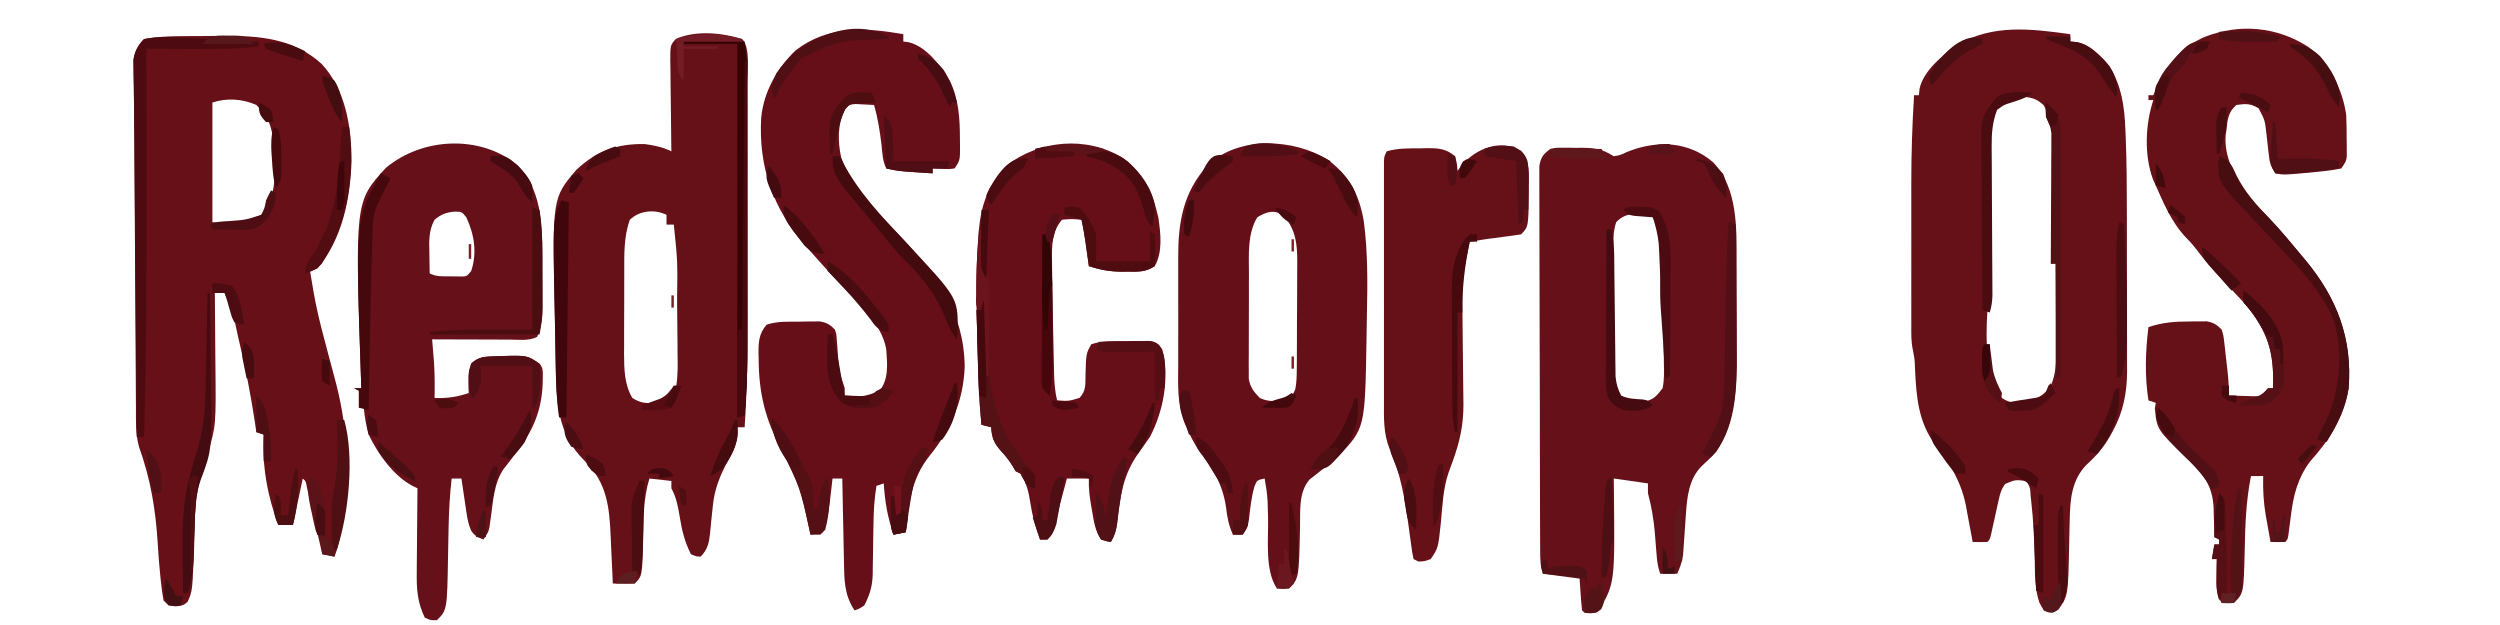 <?xml version="1.0" encoding="UTF-8"?>
<svg version="1.1" xmlns="http://www.w3.org/2000/svg" width="1024" height="256">
<path d="M0 0 C0.847 -0.006 1.694 -0.011 2.567 -0.017 C4.354 -0.027 6.14 -0.033 7.927 -0.037 C10.62 -0.047 13.312 -0.078 16.004 -0.109 C31.009 -0.202 45.149 0.789 56.773 11.391 C66.611 21.957 69.009 37.267 69.023 51.203 C68.428 66.802 65.297 82.884 55.023 95.203 C53.538 95.698 53.538 95.698 52.023 96.203 C52.348 98.205 52.685 100.204 53.023 102.203 C53.155 102.99 53.287 103.777 53.423 104.589 C54.568 111.18 56.089 117.586 57.844 124.039 C58.385 126.095 58.926 128.151 59.465 130.207 C60.299 133.38 61.141 136.55 62.006 139.715 C67.218 158.846 68.313 175.975 65.648 195.641 C65.459 197.212 65.459 197.212 65.266 198.814 C64.628 203.826 63.89 208.471 62.023 213.203 C60.373 212.873 58.723 212.543 57.023 212.203 C56.713 210.848 56.713 210.848 56.397 209.465 C55.63 206.123 54.86 202.782 54.088 199.441 C53.754 197.993 53.421 196.544 53.09 195.096 C52.614 193.018 52.134 190.94 51.652 188.863 C51.364 187.612 51.076 186.36 50.78 185.071 C50.313 182.325 50.313 182.325 49.023 181.203 C47.703 187.473 46.383 193.743 45.023 200.203 C43.043 200.203 41.063 200.203 39.023 200.203 C34.557 188.504 32.293 175.724 33.023 163.203 C32.033 162.873 31.043 162.543 30.023 162.203 C29.853 161.04 29.683 159.878 29.508 158.68 C27.816 147.394 25.671 136.302 23.023 125.203 C22.758 124.077 22.758 124.077 22.487 122.928 C20.581 113.77 20.581 113.77 17.023 105.203 C15.703 105.203 14.383 105.203 13.023 105.203 C13.03 105.823 13.037 106.444 13.044 107.083 C13.111 113.606 13.155 120.128 13.188 126.651 C13.203 129.077 13.224 131.504 13.25 133.93 C13.519 159.613 13.519 159.613 10.023 171.203 C9.824 171.94 9.624 172.677 9.418 173.437 C8.64 176.262 7.753 179.052 6.891 181.852 C4.782 190.002 4.77 198.268 4.523 206.641 C3.913 227.284 3.913 227.284 1.836 231.766 C0.023 233.203 0.023 233.203 -3.039 233.578 C-5.977 233.203 -5.977 233.203 -7.977 231.203 C-8.418 228.848 -8.733 226.581 -8.977 224.203 C-9.06 223.468 -9.143 222.734 -9.229 221.977 C-9.736 217.286 -10.091 212.599 -10.371 207.891 C-11.237 193.738 -13.271 181.574 -18.033 168.247 C-19.52 162.932 -19.285 157.49 -19.295 152.011 C-19.31 150.19 -19.31 150.19 -19.326 148.331 C-19.351 145.01 -19.368 141.688 -19.381 138.367 C-19.397 134.858 -19.424 131.349 -19.449 127.84 C-19.496 121.169 -19.533 114.499 -19.566 107.828 C-19.604 100.347 -19.653 92.866 -19.704 85.385 C-19.897 56.498 -19.897 56.498 -19.94 42.646 C-19.957 37.511 -20.014 32.377 -20.091 27.243 C-20.118 24.694 -20.146 22.145 -20.173 19.596 C-20.198 18.421 -20.223 17.246 -20.248 16.035 C-20.257 14.946 -20.266 13.858 -20.275 12.737 C-20.29 11.785 -20.304 10.834 -20.319 9.854 C-19.869 6.375 -18.471 3.697 -15.977 1.203 C-10.636 0.225 -5.419 0.029 0 0 Z M12.023 27.203 C12.023 43.373 12.023 59.543 12.023 76.203 C23.048 76.987 23.048 76.987 32.023 73.203 C38.981 65.196 37.692 54.11 37.023 44.203 C36.539 37.36 35.08 32.964 30.023 28.203 C24.354 25.684 17.944 25.229 12.023 27.203 Z " fill="#671018" transform="translate(74.977,14.797)"/>
<path d="M0 0 C0 0.99 0 1.98 0 3 C1.328 3.128 1.328 3.128 2.684 3.258 C8.514 4.563 12.151 8.599 16 13 C21.038 21.404 22.15 29.321 22.552 38.915 C22.594 39.887 22.636 40.858 22.679 41.859 C23.102 52.359 23.164 62.852 23.168 73.359 C23.171 75.411 23.175 77.464 23.178 79.516 C23.184 83.768 23.186 88.02 23.185 92.271 C23.185 97.698 23.199 103.124 23.216 108.55 C23.227 112.768 23.229 116.985 23.229 121.203 C23.23 123.204 23.234 125.205 23.242 127.207 C23.252 130 23.249 132.792 23.243 135.585 C23.249 136.393 23.254 137.202 23.26 138.035 C23.212 146.86 21.678 154.883 17.375 162.625 C17.026 163.27 16.677 163.914 16.317 164.578 C13.714 169.192 10.696 172.675 6.762 176.238 C0.524 182.476 -0.079 190.597 -0.246 199.016 C-0.279 200.363 -0.312 201.711 -0.346 203.059 C-0.393 205.149 -0.437 207.24 -0.477 209.331 C-0.884 229.968 -0.884 229.968 -4.875 235.688 C-7 237 -7 237 -9.026 236.788 C-11 236 -11 236 -12.715 232.711 C-14.554 227.118 -14.484 221.462 -14.562 215.625 C-14.769 207.522 -15.08 199.494 -16 191.438 C-16.083 190.689 -16.166 189.94 -16.252 189.168 C-16.42 185.792 -16.42 185.792 -18 183 C-22.586 182.484 -22.586 182.484 -26.642 184.212 C-28.307 186.404 -28.765 188.167 -29.352 190.852 C-29.563 191.785 -29.774 192.718 -29.992 193.68 C-30.201 194.652 -30.41 195.624 -30.625 196.625 C-31.052 198.555 -31.481 200.485 -31.914 202.414 C-32.099 203.27 -32.284 204.125 -32.475 205.006 C-33 207 -33 207 -34 208 C-36 208.041 -38 208.043 -40 208 C-40.12 207.325 -40.24 206.651 -40.364 205.956 C-40.93 202.841 -41.527 199.733 -42.125 196.625 C-42.313 195.564 -42.501 194.503 -42.695 193.41 C-44.649 183.457 -48.981 176.354 -55.188 168.438 C-62.29 158.841 -63.068 148.689 -63.605 137.102 C-63.752 133.127 -63.752 133.127 -64.509 129.242 C-65.236 125.921 -65.139 122.611 -65.129 119.228 C-65.131 118.449 -65.133 117.669 -65.135 116.866 C-65.139 114.284 -65.136 111.703 -65.133 109.121 C-65.133 107.311 -65.134 105.502 -65.136 103.692 C-65.137 99.888 -65.135 96.084 -65.13 92.281 C-65.125 87.46 -65.128 82.639 -65.134 77.819 C-65.138 74.072 -65.136 70.325 -65.134 66.578 C-65.133 64.805 -65.134 63.031 -65.136 61.258 C-65.149 49.14 -64.749 37.095 -64 25 C-63.34 25 -62.68 25 -62 25 C-61.919 24.113 -61.838 23.226 -61.754 22.312 C-60.047 14.812 -52.315 8.571 -46.164 4.246 C-31.505 -4.195 -15.967 -2.194 0 0 Z M-30 30 C-34.125 37.657 -33.362 45.934 -33.258 54.391 C-33.25 55.984 -33.243 57.577 -33.238 59.17 C-33.221 63.345 -33.187 67.519 -33.148 71.693 C-33.088 78.387 -33.055 85.081 -33.022 91.775 C-33.008 94.108 -32.986 96.441 -32.964 98.774 C-32.954 100.204 -32.944 101.634 -32.934 103.063 C-32.923 104.31 -32.912 105.556 -32.9 106.839 C-32.983 109.471 -33.272 111.501 -34 114 C-34.717 125.701 -34.586 138.928 -28 149 C-24.715 151.269 -22.423 151.118 -18.562 150.438 C-13.666 149.413 -10.968 148.212 -8 144 C-5.636 138.599 -5.741 133.571 -5.805 127.789 C-5.809 126.337 -5.809 126.337 -5.813 124.855 C-5.824 121.778 -5.85 118.702 -5.875 115.625 C-5.885 113.533 -5.894 111.44 -5.902 109.348 C-5.924 104.232 -5.959 99.116 -6 94 C-6.66 94 -7.32 94 -8 94 C-7.84 93.241 -7.68 92.482 -7.515 91.7 C-6.822 86.723 -6.798 81.813 -6.762 76.793 C-6.754 75.713 -6.746 74.633 -6.737 73.52 C-6.723 71.24 -6.713 68.96 -6.705 66.679 C-6.693 64.357 -6.673 62.034 -6.643 59.712 C-6.601 56.343 -6.584 52.975 -6.574 49.605 C-6.557 48.577 -6.539 47.549 -6.521 46.489 C-6.541 39.92 -7.515 34.656 -11 29 C-13.881 26.43 -15.552 26.058 -19.375 25.562 C-23.823 26.099 -26.612 27.082 -30 30 Z " fill="#661118" transform="translate(848,14)"/>
<path d="M0 0 C0 0.99 0 1.98 0 3 C1.116 3.153 1.116 3.153 2.254 3.309 C9.513 5.136 15.229 12.848 19 19 C22.789 26.727 23.181 34.775 23.188 43.25 C23.2 44.052 23.212 44.854 23.225 45.68 C23.24 51.641 23.24 51.641 21 55 C18.836 55.293 18.836 55.293 16.375 55.188 C15.558 55.16 14.74 55.133 13.898 55.105 C13.272 55.071 12.645 55.036 12 55 C12 55.66 12 56.32 12 57 C9.771 56.858 7.541 56.711 5.312 56.562 C4.071 56.481 2.83 56.4 1.551 56.316 C-1.397 56.054 -4.152 55.798 -7 55 C-8.515 51.97 -8.569 48.704 -8.938 45.375 C-9.591 39.776 -10.418 34.426 -12 29 C-13.603 28.892 -15.207 28.814 -16.812 28.75 C-18.152 28.68 -18.152 28.68 -19.52 28.609 C-22.115 28.768 -22.115 28.768 -23.762 30.766 C-27.048 36.695 -26.878 43.982 -25.457 50.484 C-21.045 63.161 -10.023 73.409 -1 83 C13.883 98.853 24.78 113.758 25.145 136.102 C24.621 150.234 19.56 161.768 10.812 172.625 C3.155 182.194 2.346 192.122 1 204 C-0.65 204.33 -2.3 204.66 -4 205 C-6.415 197.998 -7.592 191.391 -8 184 C-8.99 184.33 -9.98 184.66 -11 185 C-11.821 190.051 -12.158 194.974 -12.211 200.094 C-12.239 201.634 -12.268 203.174 -12.297 204.715 C-12.338 207.111 -12.375 209.507 -12.401 211.903 C-12.429 214.238 -12.475 216.572 -12.523 218.906 C-12.527 219.614 -12.53 220.321 -12.533 221.05 C-12.657 226.115 -13.695 229.576 -16 234 C-18.188 235.438 -18.188 235.438 -20 236 C-24.281 229.485 -24.181 223.461 -24.316 215.887 C-24.337 214.917 -24.358 213.948 -24.379 212.949 C-24.445 209.862 -24.504 206.775 -24.562 203.688 C-24.606 201.59 -24.649 199.493 -24.693 197.396 C-24.8 192.264 -24.902 187.132 -25 182 C-26.32 182 -27.64 182 -29 182 C-29.121 183.085 -29.242 184.171 -29.367 185.289 C-29.536 186.734 -29.705 188.18 -29.875 189.625 C-29.954 190.338 -30.032 191.051 -30.113 191.785 C-30.626 196.082 -31.469 199.921 -33 204 C-34.65 204.33 -36.3 204.66 -38 205 C-38.15 204.331 -38.301 203.661 -38.456 202.971 C-42.294 185.739 -42.294 185.739 -50 170 C-56.541 157.791 -59.163 147.07 -59.25 133.312 C-59.271 132.484 -59.291 131.656 -59.312 130.803 C-59.343 126.076 -59.187 122.775 -56 119 C-51.56 117.52 -47.213 117.775 -42.562 117.75 C-41.608 117.729 -40.653 117.709 -39.67 117.688 C-38.749 117.682 -37.828 117.677 -36.879 117.672 C-36.039 117.663 -35.199 117.653 -34.334 117.644 C-31.412 118.09 -30.082 118.913 -28 121 C-27.394 123.005 -27.394 123.005 -27.242 125.273 C-27.174 126.098 -27.106 126.923 -27.035 127.773 C-26.982 128.632 -26.929 129.49 -26.875 130.375 C-26.353 137.887 -26.353 137.887 -24 145 C-24 145.99 -24 146.98 -24 148 C-16.657 148.58 -16.657 148.58 -9.875 146.25 C-5.852 141.422 -6.566 134.988 -7 129 C-9.092 117.512 -20.029 108.659 -27.663 100.442 C-31.159 96.672 -34.597 92.854 -38 89 C-38.752 88.174 -39.503 87.347 -40.277 86.496 C-53.464 71.37 -59.349 54.162 -58.216 34.221 C-57.183 23.594 -51.73 13.9 -44.082 6.602 C-30.758 -3.648 -15.612 -2.741 0 0 Z " fill="#660F18" transform="translate(370,14)"/>
<path d="M0 0 C3.449 3.449 2.124 13.55 2.136 18.098 C2.132 19.847 2.132 19.847 2.129 21.632 C2.132 23.505 2.132 23.505 2.135 25.415 C2.138 28.823 2.138 32.23 2.134 35.638 C2.132 39.229 2.134 42.819 2.136 46.41 C2.138 52.45 2.135 58.489 2.13 64.529 C2.125 71.462 2.127 78.396 2.132 85.329 C2.137 91.317 2.137 97.306 2.135 103.294 C2.133 106.855 2.133 110.415 2.136 113.975 C2.149 129.015 2.039 143.992 1 159 C0.01 159 -0.98 159 -2 159 C-1.88 160.245 -1.88 160.245 -1.758 161.516 C-2.07 166.003 -3.727 168.871 -5.875 172.75 C-9.059 178.834 -11.292 184.109 -12 191 C-12.226 193.185 -12.455 195.369 -12.692 197.553 C-12.853 199.071 -12.999 200.592 -13.128 202.113 C-13.539 206.246 -14.081 208.961 -17 212 C-18.812 211.938 -18.812 211.938 -21 211 C-23.517 206.018 -24.693 201.295 -25.562 195.812 C-26.248 191.568 -26.952 187.824 -29 184 C-29 183.01 -29 182.02 -29 181 C-31.97 180.67 -34.94 180.34 -38 180 C-40.553 188.307 -40.408 196.547 -40.566 205.178 C-40.944 219.944 -40.944 219.944 -44 223 C-45.519 223.072 -47.042 223.084 -48.562 223.062 C-49.389 223.053 -50.215 223.044 -51.066 223.035 C-51.704 223.024 -52.343 223.012 -53 223 C-53.04 222.022 -53.079 221.045 -53.12 220.038 C-53.274 216.365 -53.451 212.694 -53.635 209.023 C-53.711 207.443 -53.781 205.862 -53.844 204.281 C-54.343 191.956 -55.261 181.737 -64.562 172.75 C-75.982 161.438 -76.115 148.187 -76.387 133 C-76.412 131.637 -76.438 130.275 -76.464 128.912 C-76.517 126.061 -76.566 123.21 -76.613 120.359 C-76.661 117.467 -76.716 114.576 -76.779 111.684 C-77.778 65.183 -77.778 65.183 -67.988 53.625 C-59.802 45.853 -51.254 42.821 -40 43 C-36.128 43.516 -32.505 44.248 -29 46 C-29.021 44.683 -29.042 43.366 -29.063 42.009 C-29.136 37.128 -29.182 32.247 -29.22 27.366 C-29.24 25.252 -29.267 23.139 -29.302 21.025 C-29.35 17.989 -29.373 14.954 -29.391 11.918 C-29.422 10.498 -29.422 10.498 -29.453 9.048 C-29.455 2.508 -29.455 2.508 -27.14 -0.077 C-18.877 -3.641 -8.416 -2.626 0 0 Z M-46 74 C-48.536 80.905 -48.307 88.347 -48.301 95.594 C-48.305 96.78 -48.309 97.967 -48.314 99.19 C-48.319 101.688 -48.32 104.185 -48.316 106.683 C-48.313 110.488 -48.336 114.293 -48.361 118.098 C-48.364 120.534 -48.364 122.97 -48.363 125.406 C-48.372 126.535 -48.382 127.663 -48.391 128.826 C-48.355 135.028 -48.287 141.528 -45 147 C-42.054 148.835 -40.016 149.287 -36.562 149 C-35.821 148.959 -35.08 148.917 -34.316 148.875 C-30.699 147.509 -28.702 145.384 -27 142 C-26.292 137.582 -26.395 133.219 -26.477 128.754 C-26.484 126.827 -26.484 126.827 -26.491 124.862 C-26.504 121.456 -26.548 118.051 -26.598 114.646 C-26.634 111.878 -26.647 109.11 -26.659 106.342 C-26.448 91.107 -26.448 91.107 -28 76 C-28.99 76 -29.98 76 -31 76 C-31 74.68 -31 73.36 -31 72 C-35.852 69.574 -42.15 70.263 -46 74 Z " fill="#661018" transform="translate(304,16)"/>
<path d="M0 0 C9.981 10.743 9.465 26.91 9.449 40.66 C9.453 42.107 9.457 43.554 9.462 45 C9.47 48.016 9.469 51.031 9.464 54.046 C9.458 57.863 9.475 61.679 9.498 65.495 C9.513 68.479 9.514 71.463 9.511 74.448 C9.511 75.852 9.517 77.257 9.527 78.662 C9.615 92.542 9.172 109.806 -0.848 120.531 C-2.239 121.871 -3.639 123.201 -5.051 124.52 C-10.146 129.825 -10.847 137.127 -11.316 144.176 C-11.433 145.81 -11.433 145.81 -11.553 147.477 C-11.71 149.755 -11.864 152.034 -12.014 154.312 C-12.133 155.946 -12.133 155.946 -12.254 157.613 C-12.321 158.603 -12.388 159.592 -12.457 160.611 C-12.863 163.474 -13.669 165.766 -14.852 168.395 C-17.162 168.395 -19.472 168.395 -21.852 168.395 C-22.779 165.612 -23.093 163.47 -23.316 160.57 C-23.433 159.15 -23.433 159.15 -23.553 157.701 C-23.709 155.725 -23.862 153.748 -24.014 151.771 C-24.486 146.088 -25.4 140.903 -26.852 135.395 C-26.852 134.075 -26.852 132.755 -26.852 131.395 C-33.782 130.405 -33.782 130.405 -40.852 129.395 C-40.828 131.051 -40.805 132.707 -40.781 134.414 C-40.408 172.171 -40.408 172.171 -46.852 183.395 C-47.852 184.395 -47.852 184.395 -50.352 184.52 C-52.852 184.395 -52.852 184.395 -53.852 183.395 C-54.317 179.07 -54.557 174.735 -54.852 170.395 C-59.802 169.735 -64.752 169.075 -69.852 168.395 C-70.993 164.97 -70.986 162.333 -70.999 158.721 C-71.004 157.698 -71.004 157.698 -71.01 156.655 C-71.021 154.366 -71.025 152.077 -71.029 149.787 C-71.035 148.148 -71.041 146.509 -71.048 144.87 C-71.066 140.413 -71.076 135.956 -71.085 131.5 C-71.09 128.717 -71.096 125.934 -71.102 123.151 C-71.121 114.448 -71.135 105.745 -71.144 97.042 C-71.154 86.988 -71.18 76.934 -71.22 66.879 C-71.25 59.112 -71.265 51.345 -71.269 43.577 C-71.271 38.936 -71.28 34.295 -71.305 29.653 C-71.328 25.289 -71.333 20.925 -71.322 16.561 C-71.322 14.958 -71.328 13.355 -71.342 11.753 C-71.359 9.566 -71.353 7.382 -71.339 5.195 C-71.342 3.971 -71.344 2.747 -71.347 1.486 C-70.757 -2.199 -69.787 -3.374 -66.852 -5.605 C-64.549 -6.107 -64.549 -6.107 -62.043 -6.102 C-60.675 -6.103 -60.675 -6.103 -59.279 -6.104 C-58.334 -6.084 -57.388 -6.064 -56.414 -6.043 C-55.002 -6.054 -55.002 -6.054 -53.561 -6.064 C-48.242 -6.016 -45.403 -5.457 -40.852 -2.605 C-38.129 -3.071 -38.129 -3.071 -35.477 -4.355 C-23.349 -9.255 -10.259 -8.895 0 0 Z M-39.852 24.395 C-40.931 27.634 -40.991 30.015 -41.013 33.423 C-41.022 34.665 -41.032 35.907 -41.042 37.186 C-41.047 38.543 -41.051 39.9 -41.055 41.258 C-41.06 42.652 -41.066 44.045 -41.072 45.439 C-41.082 48.362 -41.088 51.285 -41.092 54.208 C-41.097 57.944 -41.121 61.679 -41.15 65.415 C-41.168 68.295 -41.174 71.175 -41.175 74.055 C-41.178 75.431 -41.186 76.808 -41.199 78.185 C-41.216 80.116 -41.213 82.047 -41.208 83.978 C-41.212 85.075 -41.215 86.171 -41.219 87.301 C-40.792 90.895 -39.711 93.306 -37.852 96.395 C-35.446 97.597 -33.723 97.665 -31.039 97.77 C-29.761 97.843 -29.761 97.843 -28.457 97.918 C-24.529 97.129 -23.273 95.568 -20.852 92.395 C-20.152 88.987 -20.246 85.655 -20.328 82.188 C-20.335 80.69 -20.335 80.69 -20.342 79.163 C-20.364 75.968 -20.42 72.776 -20.477 69.582 C-20.493 67.476 -20.507 65.37 -20.52 63.264 C-20.566 57.305 -20.684 51.351 -20.852 45.395 C-20.874 44.569 -20.897 43.743 -20.921 42.892 C-20.991 40.7 -21.083 38.511 -21.188 36.32 C-21.242 35.135 -21.297 33.949 -21.353 32.728 C-21.951 28.731 -22.97 25.972 -24.852 22.395 C-30.21 20.608 -35.789 20.007 -39.852 24.395 Z " fill="#661019" transform="translate(701.852,66.605)"/>
<path d="M0 0 C8.635 6.578 14.012 17.111 15.562 27.812 C15.726 31.022 15.748 34.224 15.75 37.438 C15.762 38.296 15.774 39.155 15.787 40.039 C15.789 40.864 15.791 41.689 15.793 42.539 C15.797 43.288 15.801 44.036 15.805 44.807 C15.562 46.812 15.562 46.812 13.562 49.812 C10.843 50.37 8.313 50.745 5.562 51 C4.415 51.117 4.415 51.117 3.244 51.237 C-9.972 52.518 -9.972 52.518 -13.438 51.812 C-15.47 48.763 -15.772 47.579 -16.148 44.066 C-16.259 43.147 -16.37 42.227 -16.484 41.279 C-16.703 39.348 -16.914 37.415 -17.117 35.482 C-17.757 29.986 -17.757 29.986 -20.316 25.184 C-23.492 23.131 -25.754 23.277 -29.438 23.812 C-32.668 26.612 -33.054 29.675 -33.438 33.812 C-33.548 34.488 -33.659 35.163 -33.773 35.859 C-34.678 45.159 -29.671 54.237 -24.172 61.479 C-21.575 64.565 -18.751 67.425 -15.913 70.287 C-11.153 75.21 -6.816 80.552 -2.438 85.812 C-1.974 86.366 -1.51 86.919 -1.033 87.489 C11.769 102.906 18.157 119.576 16.562 139.812 C14.71 151.699 8.635 161.1 0.711 169.914 C-4.403 176.813 -6.114 183.904 -7.125 192.312 C-7.355 194.094 -7.588 195.875 -7.824 197.656 C-7.967 198.819 -7.967 198.819 -8.112 200.006 C-8.438 201.812 -8.438 201.812 -9.438 202.812 C-11.437 202.853 -13.438 202.855 -15.438 202.812 C-15.947 200.001 -16.445 197.189 -16.938 194.375 C-17.081 193.592 -17.224 192.809 -17.371 192.002 C-18.317 186.528 -18.571 181.368 -18.438 175.812 C-20.087 175.812 -21.738 175.812 -23.438 175.812 C-25.465 185.996 -25.823 195.943 -26.004 206.299 C-26.427 223.802 -26.427 223.802 -30.438 227.812 C-33.062 227.938 -33.062 227.938 -35.438 227.812 C-37.813 224.108 -37.643 220.883 -37.562 216.562 C-37.544 215.299 -37.526 214.036 -37.508 212.734 C-37.485 211.77 -37.461 210.806 -37.438 209.812 C-38.097 209.812 -38.758 209.812 -39.438 209.812 C-38.943 206.843 -38.943 206.843 -38.438 203.812 C-37.778 203.812 -37.117 203.812 -36.438 203.812 C-36.438 203.153 -36.438 202.493 -36.438 201.812 C-37.097 201.482 -37.758 201.153 -38.438 200.812 C-38.463 199.522 -38.489 198.232 -38.516 196.902 C-38.572 195.185 -38.629 193.467 -38.688 191.75 C-38.702 190.902 -38.716 190.055 -38.73 189.182 C-39.1 179.623 -43.006 174.821 -49.812 168.5 C-61.922 156.8 -61.922 156.8 -62.812 148.188 C-62.689 147.404 -62.565 146.62 -62.438 145.812 C-63.428 145.482 -64.418 145.153 -65.438 144.812 C-66.982 134.773 -66.684 124.874 -65.438 114.812 C-59.774 112.894 -54.709 112.477 -48.75 112.5 C-47.909 112.484 -47.068 112.468 -46.201 112.451 C-44.982 112.45 -44.982 112.45 -43.738 112.449 C-43.008 112.446 -42.277 112.443 -41.525 112.44 C-38.74 112.937 -37.433 113.812 -35.438 115.812 C-34.708 118.201 -34.708 118.201 -34.391 120.996 C-34.268 122.006 -34.146 123.016 -34.02 124.057 C-33.91 125.11 -33.8 126.164 -33.688 127.25 C-33.562 128.3 -33.437 129.35 -33.309 130.432 C-32.825 134.597 -32.438 138.614 -32.438 142.812 C-30.334 142.894 -28.23 142.952 -26.125 143 C-24.953 143.035 -23.781 143.07 -22.574 143.105 C-19.45 143.115 -19.45 143.115 -17.645 141.301 C-17.246 140.81 -16.848 140.319 -16.438 139.812 C-15.777 139.812 -15.117 139.812 -14.438 139.812 C-13.793 124.583 -16.906 115.221 -27.163 103.91 C-29.754 101.117 -32.369 98.349 -34.999 95.593 C-38.924 91.474 -42.6 87.314 -45.973 82.723 C-47.487 80.748 -49.144 79.035 -50.875 77.25 C-56.13 71.331 -59.255 63.986 -62.438 56.812 C-63.018 55.513 -63.018 55.513 -63.609 54.188 C-67.238 44.33 -66.717 31.678 -63.438 21.812 C-64.097 21.812 -64.757 21.812 -65.438 21.812 C-65.438 21.152 -65.438 20.492 -65.438 19.812 C-64.778 19.812 -64.118 19.812 -63.438 19.812 C-63.025 18.781 -62.612 17.75 -62.188 16.688 C-58.082 7.246 -51.779 -0.07 -42.25 -4.125 C-28.034 -9.622 -12.893 -8.299 0 0 Z " fill="#661018" transform="translate(945.438,19.188)"/>
<path d="M0 0 C9.387 9.627 10.106 23.337 10.125 36.078 C10.13 37.27 10.13 37.27 10.135 38.485 C10.14 40.148 10.142 41.811 10.142 43.474 C10.145 46.008 10.163 48.542 10.182 51.076 C10.185 52.702 10.187 54.327 10.188 55.953 C10.195 56.703 10.202 57.453 10.209 58.226 C10.19 62.625 9.726 66.271 7.957 70.316 C4.521 72.034 0.573 71.436 -3.207 71.414 C-4.114 71.413 -5.021 71.411 -5.956 71.41 C-8.86 71.404 -11.764 71.392 -14.668 71.379 C-16.634 71.374 -18.6 71.369 -20.566 71.365 C-25.392 71.354 -30.217 71.337 -35.043 71.316 C-34.972 72.182 -34.9 73.047 -34.826 73.938 C-34.688 75.663 -34.688 75.663 -34.547 77.422 C-34.455 78.555 -34.363 79.689 -34.268 80.856 C-33.954 85.681 -33.956 90.484 -34.043 95.316 C-28.851 95.528 -24.916 94.908 -20.043 93.316 C-20.078 92.725 -20.113 92.133 -20.148 91.523 C-20.276 87.788 -20.238 84.868 -18.98 81.316 C-16.226 78.473 -13.812 78.413 -10.043 78.316 C-9.008 78.266 -7.973 78.216 -6.906 78.164 C3.971 77.854 3.971 77.854 8.957 81.316 C10.748 83.108 10.214 85.641 10.27 88.066 C10.138 100.032 6.306 109.047 -1.043 118.316 C-2.151 119.751 -3.256 121.188 -4.355 122.629 C-4.826 123.223 -5.296 123.817 -5.781 124.43 C-9.637 130.195 -9.982 136.838 -10.898 143.543 C-11.018 144.368 -11.138 145.193 -11.262 146.043 C-11.364 146.791 -11.467 147.54 -11.572 148.311 C-12.043 150.316 -12.043 150.316 -14.043 153.316 C-16.434 152.36 -17.774 151.763 -19.123 149.522 C-20.079 147.231 -20.53 145.222 -20.895 142.77 C-21.088 141.503 -21.088 141.503 -21.285 140.211 C-21.411 139.338 -21.538 138.466 -21.668 137.566 C-21.802 136.678 -21.936 135.79 -22.074 134.875 C-22.403 132.69 -22.726 130.504 -23.043 128.316 C-24.363 128.316 -25.683 128.316 -27.043 128.316 C-27.795 134.858 -28.15 141.371 -28.289 147.949 C-28.306 148.717 -28.322 149.485 -28.34 150.276 C-28.406 153.471 -28.468 156.666 -28.52 159.861 C-28.898 182.171 -28.898 182.171 -33.043 186.316 C-35.48 186.441 -35.48 186.441 -38.043 185.316 C-41.085 179.005 -41.45 173.62 -41.336 166.691 C-41.332 165.704 -41.327 164.716 -41.323 163.699 C-41.306 160.571 -41.269 157.444 -41.23 154.316 C-41.215 152.185 -41.202 150.053 -41.189 147.922 C-41.157 142.72 -41.106 137.518 -41.043 132.316 C-41.968 131.876 -41.968 131.876 -42.911 131.427 C-50.874 127.277 -57.239 118.237 -61.043 110.316 C-62.059 106.665 -62.686 103.087 -63.043 99.316 C-63.703 99.316 -64.363 99.316 -65.043 99.316 C-65.043 97.006 -65.043 94.696 -65.043 92.316 C-65.703 91.986 -66.363 91.656 -67.043 91.316 C-66.053 91.316 -65.063 91.316 -64.043 91.316 C-64.073 90.458 -64.104 89.6 -64.135 88.716 C-66.689 14.89 -66.689 14.89 -53.934 1.023 C-38.953 -11.434 -15.299 -12.608 0 0 Z M-34.043 22.316 C-36.516 26.818 -36.277 31.143 -36.168 36.129 C-36.159 36.917 -36.15 37.705 -36.141 38.518 C-36.117 40.451 -36.081 42.384 -36.043 44.316 C-33.195 45.741 -30.715 45.486 -27.543 45.504 C-26.378 45.518 -25.212 45.532 -24.012 45.547 C-20.924 45.631 -20.924 45.631 -19.043 43.316 C-16.534 35.788 -17.784 28.336 -21.043 21.316 C-22.908 19.035 -22.908 19.035 -25.855 19.004 C-29.48 19.359 -31.216 20.039 -34.043 22.316 Z " fill="#661019" transform="translate(212.043,67.684)"/>
<path d="M0 0 C8.763 6.639 12.858 14.423 14.665 25.136 C16.342 37.813 16.232 50.404 15.951 63.168 C15.875 66.754 15.826 70.341 15.779 73.928 C15.169 109.993 15.169 109.993 4.141 121.582 C2.171 123.334 0.158 124.964 -1.938 126.562 C-3.239 127.571 -4.531 128.591 -5.812 129.625 C-6.367 130.049 -6.921 130.473 -7.492 130.91 C-12.087 136.163 -11.3 143.69 -11.438 150.25 C-11.892 171.517 -11.892 171.517 -15.938 175.562 C-18.438 175.875 -18.438 175.875 -20.938 175.562 C-26.016 167.944 -24.284 155.137 -24.543 146.248 C-24.58 145.09 -24.618 143.932 -24.656 142.738 C-24.687 141.696 -24.717 140.653 -24.748 139.579 C-24.94 136.517 -25.381 133.578 -25.938 130.562 C-29.069 131.223 -29.069 131.223 -30.062 133.68 C-31.426 138.172 -31.824 142.733 -32.375 147.383 C-32.938 150.562 -32.938 150.562 -34.938 153.562 C-36.258 153.562 -37.578 153.562 -38.938 153.562 C-40.627 149.8 -41.297 146.463 -41.75 142.375 C-43.086 133.201 -46.894 126.691 -52.523 119.488 C-54.81 116.374 -56.386 113.086 -57.938 109.562 C-58.208 108.978 -58.478 108.394 -58.757 107.792 C-61.862 100.02 -61.372 91.852 -61.336 83.629 C-61.338 81.984 -61.341 80.34 -61.345 78.695 C-61.349 75.26 -61.343 71.825 -61.329 68.389 C-61.312 64.011 -61.321 59.633 -61.339 55.254 C-61.35 51.861 -61.347 48.468 -61.339 45.074 C-61.337 43.461 -61.339 41.848 -61.346 40.234 C-61.396 25.705 -59.383 13.392 -49.312 2.25 C-36.606 -9.854 -14.202 -8.772 0 0 Z M-28.938 23.562 C-33.048 30.249 -32.389 38.859 -32.371 46.391 C-32.376 47.698 -32.382 49.005 -32.387 50.352 C-32.396 53.102 -32.394 55.852 -32.384 58.602 C-32.372 62.118 -32.392 65.633 -32.421 69.149 C-32.444 72.521 -32.437 75.893 -32.434 79.266 C-32.445 80.524 -32.456 81.782 -32.468 83.079 C-32.458 84.251 -32.449 85.423 -32.439 86.63 C-32.439 87.658 -32.439 88.685 -32.439 89.744 C-31.807 93.298 -30.406 94.979 -27.938 97.562 C-24.75 99.156 -21.407 98.947 -17.938 98.562 C-15.392 97.257 -14.264 96.535 -13.35 93.813 C-12.854 91.109 -12.795 88.554 -12.776 85.803 C-12.767 84.645 -12.757 83.487 -12.747 82.293 C-12.743 81.045 -12.739 79.797 -12.734 78.512 C-12.729 77.224 -12.723 75.937 -12.717 74.611 C-12.707 71.886 -12.701 69.162 -12.697 66.438 C-12.692 62.961 -12.668 59.485 -12.639 56.008 C-12.616 52.676 -12.614 49.344 -12.609 46.012 C-12.597 44.77 -12.585 43.528 -12.572 42.248 C-12.592 34.587 -13.041 29.328 -17.812 23.125 C-21.692 20.273 -25.042 21.144 -28.938 23.562 Z " fill="#651018" transform="translate(543.938,65.438)"/>
<path d="M0 0 C8.328 6.144 12.439 14.465 14.59 24.477 C15.518 30.857 16.455 38.528 13.125 44.312 C9.329 46.843 6.268 46.608 1.875 46.562 C1.136 46.57 0.398 46.578 -0.363 46.586 C-5.23 46.569 -9.257 45.852 -13.875 44.312 C-14.008 43.36 -14.141 42.407 -14.277 41.426 C-14.454 40.172 -14.631 38.917 -14.812 37.625 C-14.987 36.384 -15.161 35.142 -15.34 33.863 C-15.773 30.988 -16.271 28.156 -16.875 25.312 C-20.905 24.972 -20.905 24.972 -24.875 25.312 C-29.031 30.139 -29.024 35.569 -28.965 41.672 C-28.961 42.41 -28.957 43.148 -28.953 43.909 C-28.892 52.838 -28.709 61.765 -28.503 70.692 C-28.437 73.601 -28.377 76.509 -28.318 79.418 C-28.276 81.284 -28.234 83.15 -28.191 85.016 C-28.175 85.877 -28.158 86.738 -28.141 87.626 C-28.042 91.635 -27.854 95.399 -26.875 99.312 C-22.135 99.628 -22.135 99.628 -17.68 98.262 C-14.975 95.34 -15.335 92.849 -15.25 88.938 C-15.025 80.165 -15.025 80.165 -12.875 76.312 C-8.137 74.733 -3.337 75.087 1.625 75.062 C3.212 75.032 3.212 75.032 4.832 75 C5.847 74.995 6.861 74.99 7.906 74.984 C8.835 74.975 9.764 74.966 10.721 74.956 C13.571 75.379 14.427 76.025 16.125 78.312 C19.284 90.087 16.68 103.665 11.125 114.312 C9.63 116.485 8.117 118.622 6.562 120.75 C-0.025 129.868 -1.158 139.074 -2.348 150.027 C-2.814 152.93 -3.373 154.825 -4.875 157.312 C-6.75 157 -6.75 157 -8.875 156.312 C-11.313 152.655 -11.797 149.184 -12.5 144.938 C-12.634 144.182 -12.768 143.427 -12.906 142.648 C-13.561 138.828 -14.046 135.205 -13.875 131.312 C-16.845 131.312 -19.815 131.312 -22.875 131.312 C-24.77 138.139 -26.54 144.974 -28.129 151.879 C-28.875 154.312 -28.875 154.312 -30.875 156.312 C-31.865 156.312 -32.855 156.312 -33.875 156.312 C-35.738 151.232 -37.086 146.484 -37.875 141.125 C-38.553 136.696 -39.397 133.133 -41.875 129.312 C-42.535 128.982 -43.195 128.653 -43.875 128.312 C-44.288 127.611 -44.7 126.91 -45.125 126.188 C-46.624 123.725 -48.062 121.966 -50 119.875 C-52.722 116.803 -53.671 114.501 -53.875 110.312 C-55.195 109.983 -56.515 109.653 -57.875 109.312 C-58.78 100.199 -59.145 91.109 -59.378 81.96 C-59.437 79.646 -59.502 77.332 -59.568 75.018 C-59.96 60.798 -60.332 46.565 -59.125 32.375 C-59.063 31.438 -59.001 30.502 -58.938 29.537 C-58.121 19.727 -54.949 10.402 -47.875 3.312 C-34.328 -7.356 -14.835 -9.166 0 0 Z " fill="#670F18" transform="translate(459.875,64.688)"/>
<path d="M0 0 C3.826 4.304 3.193 9.454 3.188 14.938 C3.187 15.742 3.187 16.547 3.187 17.377 C3.054 31.196 3.054 31.196 0 34.25 C-2.397 34.628 -4.78 34.958 -7.188 35.25 C-11.809 35.827 -16.41 36.451 -21 37.25 C-21.315 38.77 -21.627 40.291 -21.938 41.812 C-22.112 42.659 -22.286 43.506 -22.465 44.379 C-22.641 45.326 -22.818 46.274 -23 47.25 C-23.177 48.189 -23.354 49.128 -23.536 50.095 C-24.348 55.895 -24.041 61.762 -23.957 67.602 C-23.94 69.575 -23.924 71.548 -23.909 73.522 C-23.871 78.355 -23.824 83.187 -23.753 88.019 C-23.714 90.737 -23.685 93.454 -23.669 96.172 C-23.653 98.718 -23.622 101.263 -23.572 103.809 C-23.547 112.266 -25.089 119.326 -28 127.25 C-28.301 128.073 -28.603 128.897 -28.913 129.745 C-29.281 130.747 -29.281 130.747 -29.656 131.77 C-31.887 138.373 -32.163 145.378 -32.816 152.275 C-33.916 162.743 -33.916 162.743 -37 167.25 C-39.562 168.188 -39.562 168.188 -42 168.25 C-42.66 167.92 -43.32 167.59 -44 167.25 C-44.591 164.453 -44.591 164.453 -45.078 160.715 C-45.268 159.341 -45.458 157.967 -45.649 156.593 C-45.747 155.873 -45.845 155.152 -45.945 154.41 C-47.479 143.221 -49.15 132.608 -53.766 122.211 C-56.438 115.801 -56.143 109.24 -56.129 102.411 C-56.131 101.331 -56.133 100.251 -56.135 99.137 C-56.139 95.576 -56.136 92.015 -56.133 88.453 C-56.133 85.978 -56.134 83.503 -56.136 81.027 C-56.137 75.846 -56.135 70.664 -56.13 65.483 C-56.125 58.829 -56.128 52.175 -56.134 45.521 C-56.138 40.414 -56.136 35.306 -56.134 30.198 C-56.133 27.744 -56.134 25.289 -56.136 22.835 C-56.139 19.414 -56.135 15.992 -56.129 12.571 C-56.131 11.55 -56.133 10.529 -56.136 9.476 C-56.133 8.548 -56.13 7.62 -56.127 6.664 C-56.127 5.855 -56.126 5.046 -56.126 4.213 C-56 2.25 -56 2.25 -55 0.25 C-50.466 -1.132 -45.699 -0.969 -41 -1 C-40.206 -1.021 -39.412 -1.041 -38.594 -1.062 C-33.942 -1.094 -30.709 -0.891 -27 2.25 C-26.188 5.438 -26.188 5.438 -26 8.25 C-25.464 7.508 -24.927 6.765 -24.375 6 C-18.355 -0.971 -8.509 -4.964 0 0 Z M-27 9.25 C-26 12.25 -26 12.25 -26 12.25 Z " fill="#661018" transform="translate(623,61.75)"/>
<path d="M0 0 C0.875 0.052 1.749 0.104 2.65 0.158 C4.788 0.287 6.925 0.424 9.062 0.562 C9.062 0.892 9.062 1.222 9.062 1.562 C10.327 1.562 11.592 1.562 12.895 1.562 C18.617 1.562 24.34 1.562 30.062 1.562 C30.062 2.223 30.062 2.882 30.062 3.562 C20.52 4.797 11.04 4.675 1.438 4.625 C-0.251 4.62 -1.94 4.615 -3.629 4.611 C-7.732 4.6 -11.835 4.583 -15.938 4.562 C-15.935 5.773 -15.933 6.983 -15.931 8.23 C-15.904 23.57 -15.886 38.91 -15.875 54.25 C-15.874 56.07 -15.874 56.07 -15.872 57.928 C-15.85 93.15 -15.922 128.352 -16.938 163.562 C-17.927 163.562 -18.918 163.562 -19.938 163.562 C-20.069 147.227 -20.2 130.891 -20.329 114.555 C-20.389 106.966 -20.449 99.378 -20.51 91.79 C-20.564 85.16 -20.617 78.531 -20.668 71.902 C-20.696 68.406 -20.724 64.91 -20.752 61.413 C-20.805 54.96 -20.852 48.507 -20.887 42.053 C-20.915 36.897 -20.977 31.742 -21.056 26.586 C-21.084 24.038 -21.112 21.489 -21.139 18.94 C-21.163 17.766 -21.187 16.592 -21.212 15.381 C-21.221 14.294 -21.229 13.208 -21.238 12.088 C-21.252 11.138 -21.267 10.188 -21.282 9.209 C-20.83 5.733 -19.43 3.055 -16.938 0.562 C-11.203 -0.588 -5.813 -0.385 0 0 Z " fill="#4D0B11" transform="translate(75.938,15.438)"/>
<path d="M0 0 C8.25 0 16.5 0 25 0 C25.607 4.856 26.125 9.056 26.127 13.841 C26.13 14.934 26.133 16.027 26.136 17.153 C26.134 18.327 26.131 19.502 26.129 20.711 C26.131 21.968 26.133 23.224 26.135 24.519 C26.139 27.947 26.138 31.375 26.134 34.803 C26.132 38.409 26.134 42.015 26.136 45.622 C26.138 51.682 26.135 57.743 26.13 63.804 C26.125 70.777 26.127 77.75 26.132 84.723 C26.137 90.737 26.137 96.751 26.135 102.765 C26.133 106.344 26.133 109.924 26.136 113.504 C26.14 117.507 26.135 121.509 26.129 125.512 C26.131 126.674 26.133 127.836 26.136 129.034 C26.115 137.058 25.662 145.004 25 153 C24.01 153.33 23.02 153.66 22 154 C22 103.51 22 53.02 22 1 C14.74 1 7.48 1 0 1 C0 0.67 0 0.34 0 0 Z " fill="#360305" transform="translate(280,17)"/>
<path d="M0 0 C2.974 1.041 3.914 1.854 5.535 4.617 C6.039 5.692 6.543 6.767 7.062 7.875 C10.5 14.734 15.202 19.939 20.509 25.426 C25.231 30.411 29.608 35.724 34 41 C34.464 41.553 34.927 42.107 35.405 42.677 C48.206 58.093 54.594 74.764 53 95 C51.723 103.192 48.221 109.938 44 117 C42.68 116.67 41.36 116.34 40 116 C40.41 115.166 40.82 114.332 41.242 113.473 C41.781 112.347 42.32 111.222 42.875 110.062 C43.676 108.409 43.676 108.409 44.492 106.723 C49.533 95.102 50.945 78.266 46.527 66.332 C42.784 57.945 37.188 50.726 31 44 C30.476 43.429 29.952 42.859 29.412 42.271 C24.287 36.703 19.1 31.194 13.867 25.727 C-0.296 10.806 -0.296 10.806 -0.375 2.875 C-0.189 1.452 -0.189 1.452 0 0 Z " fill="#470D11" transform="translate(909,64)"/>
<path d="M0 0 C0.99 0.33 1.98 0.66 3 1 C3.07 9.459 3.123 17.919 3.155 26.378 C3.171 30.308 3.192 34.238 3.226 38.167 C3.259 41.974 3.277 45.78 3.285 49.586 C3.29 51.024 3.301 52.462 3.317 53.9 C3.468 67.635 2.705 82.15 -5 94 C-5.99 94.99 -5.99 94.99 -7 96 C-9.125 95.625 -9.125 95.625 -11 95 C-10.518 94.071 -10.036 93.141 -9.539 92.184 C-8.901 90.935 -8.263 89.686 -7.625 88.438 C-7.149 87.524 -7.149 87.524 -6.664 86.592 C-6.2 85.678 -6.2 85.678 -5.727 84.746 C-5.444 84.196 -5.161 83.646 -4.87 83.08 C-1.969 76.143 -1.68 69.917 -1.621 62.461 C-1.604 61.344 -1.587 60.228 -1.57 59.077 C-1.517 55.51 -1.476 51.942 -1.438 48.375 C-1.379 43.716 -1.314 39.057 -1.246 34.398 C-1.23 33.268 -1.214 32.137 -1.198 30.971 C-1.033 20.634 -0.578 10.321 0 0 Z " fill="#521016" transform="translate(708,91)"/>
<path d="M0 0 C1.32 0.66 2.64 1.32 4 2 C3.578 2.831 3.157 3.663 2.723 4.52 C2.175 5.606 1.627 6.693 1.062 7.812 C0.517 8.891 -0.028 9.97 -0.59 11.082 C-2.359 14.743 -3.134 17.571 -3.281 21.59 C-3.318 22.578 -3.355 23.565 -3.393 24.583 C-3.428 25.69 -3.464 26.797 -3.5 27.938 C-3.54 29.105 -3.58 30.273 -3.621 31.476 C-4.315 53.31 -4.618 75.158 -5 97 C-6.32 96.67 -7.64 96.34 -9 96 C-9 93.69 -9 91.38 -9 89 C-9.66 88.67 -10.32 88.34 -11 88 C-10.01 88 -9.02 88 -8 88 C-8.03 87.142 -8.061 86.283 -8.092 85.399 C-10.413 18.32 -10.413 18.32 0 0 Z " fill="#45090D" transform="translate(156,71)"/>
<path d="M0 0 C0.99 0.33 1.98 0.66 3 1 C2.67 30.04 2.34 59.08 2 89 C1.01 89 0.02 89 -1 89 C-2.115 81.676 -2.255 74.4 -2.387 67 C-2.412 65.637 -2.438 64.275 -2.464 62.912 C-2.517 60.061 -2.566 57.21 -2.613 54.359 C-2.661 51.467 -2.716 48.576 -2.779 45.684 C-3.606 7.212 -3.606 7.212 0 0 Z " fill="#40060C" transform="translate(230,82)"/>
<path d="M0 0 C-3.242 2.161 -6.156 3.088 -9.844 4.219 C-12.247 4.993 -12.247 4.993 -15 7 C-16.804 11.865 -17.242 16.18 -17.211 21.341 C-17.21 22.037 -17.209 22.734 -17.207 23.452 C-17.201 25.733 -17.18 28.013 -17.16 30.293 C-17.154 31.888 -17.149 33.482 -17.144 35.077 C-17.131 39.259 -17.107 43.442 -17.079 47.624 C-17.036 54.328 -17.006 61.032 -16.983 67.736 C-16.973 70.074 -16.956 72.411 -16.938 74.749 C-16.931 76.182 -16.925 77.615 -16.918 79.048 C-16.91 80.297 -16.902 81.546 -16.893 82.833 C-16.981 85.44 -17.219 87.53 -18 90 C-18.99 89.67 -19.98 89.34 -21 89 C-21.093 78.803 -21.164 68.607 -21.207 58.41 C-21.228 53.675 -21.256 48.94 -21.302 44.205 C-21.345 39.634 -21.369 35.063 -21.38 30.492 C-21.387 28.749 -21.401 27.007 -21.423 25.265 C-21.452 22.821 -21.456 20.378 -21.454 17.933 C-21.468 17.216 -21.483 16.499 -21.498 15.76 C-21.447 9.53 -18.875 6.227 -15 1.625 C-10.228 -0.96 -5.314 -0.305 0 0 Z " fill="#4A0C11" transform="translate(833,38)"/>
<path d="M0 0 C0.99 0 1.98 0 3 0 C3.329 0.666 3.657 1.333 3.996 2.02 C10.479 14.581 20.113 24.669 29.73 34.906 C51.259 57.875 51.259 57.875 51.312 70.625 C51.234 72.085 51.139 73.545 51 75 C48.512 71.986 47.204 69.161 45.875 65.5 C42.113 56.22 36.008 48.68 28.801 41.82 C25.753 38.74 23.108 35.335 20.395 31.961 C17.931 28.915 15.407 25.927 12.875 22.938 C0.166 7.631 0.166 7.631 0 0 Z " fill="#440B0E" transform="translate(341,64)"/>
<path d="M0 0 C4.15 3.618 5.453 5.568 6 11 C6.127 14.319 6.126 17.632 6.114 20.953 C6.114 21.939 6.114 22.925 6.114 23.94 C6.113 27.187 6.106 30.433 6.098 33.68 C6.096 35.936 6.094 38.191 6.093 40.447 C6.09 46.375 6.08 52.304 6.069 58.232 C6.058 64.285 6.054 70.338 6.049 76.391 C6.038 88.26 6.021 100.13 6 112 C5.01 112.495 5.01 112.495 4 113 C4 97.49 4 81.98 4 66 C3.34 66 2.68 66 2 66 C2.004 65.307 2.009 64.615 2.013 63.901 C2.058 56.699 2.088 49.496 2.11 42.294 C2.119 39.605 2.133 36.916 2.151 34.228 C2.175 30.365 2.186 26.503 2.195 22.641 C2.206 21.436 2.216 20.232 2.227 18.991 C2.227 17.87 2.227 16.75 2.227 15.595 C2.231 14.609 2.236 13.623 2.241 12.607 C1.99 9.894 1.271 8.37 0 6 C-0.125 2.75 -0.125 2.75 0 0 Z " fill="#531116" transform="translate(838,42)"/>
<path d="M0 0 C0.33 0 0.66 0 1 0 C1.117 7.92 1.205 15.841 1.259 23.762 C1.285 27.442 1.32 31.121 1.377 34.801 C1.826 64.338 1.826 64.338 -2.82 76.645 C-4.858 82.438 -5.105 88.288 -5.246 94.406 C-5.279 95.563 -5.312 96.719 -5.346 97.91 C-5.407 100.303 -5.464 102.697 -5.518 105.09 C-5.703 111.37 -6.161 116.983 -8 123 C-8.66 123 -9.32 123 -10 123 C-10.075 118.272 -10.129 113.544 -10.165 108.815 C-10.18 107.213 -10.2 105.612 -10.226 104.01 C-10.393 93.588 -9.747 84.141 -7 74 C-6.654 72.708 -6.654 72.708 -6.301 71.39 C-5.481 68.445 -4.609 65.518 -3.719 62.594 C-1.08 53.538 -0.848 44.342 -0.684 34.961 C-0.652 33.451 -0.652 33.451 -0.621 31.91 C-0.556 28.732 -0.497 25.553 -0.438 22.375 C-0.394 20.204 -0.351 18.034 -0.307 15.863 C-0.2 10.576 -0.098 5.288 0 0 Z " fill="#440C10" transform="translate(85,120)"/>
<path d="M0 0 C0.33 0 0.66 0 1 0 C1.015 0.916 1.029 1.832 1.044 2.775 C1.106 6.257 1.18 9.739 1.262 13.22 C1.295 14.711 1.323 16.203 1.346 17.694 C1.654 37.103 4.299 53.637 17.266 68.941 C20.256 72.491 21.249 74.393 21 79 C17.519 77.607 16.521 76.368 15 73 C14.34 72.67 13.68 72.34 13 72 C12.381 70.948 12.381 70.948 11.75 69.875 C10.251 67.412 8.813 65.654 6.875 63.562 C4.153 60.49 3.204 58.189 3 54 C1.68 53.67 0.36 53.34 -1 53 C-2.011 42.925 -2.309 32.865 -2.562 22.75 C-2.606 21.118 -2.649 19.487 -2.693 17.855 C-2.799 13.904 -2.901 9.952 -3 6 C-2.34 6 -1.68 6 -1 6 C-0.67 4.02 -0.34 2.04 0 0 Z " fill="#551216" transform="translate(403,121)"/>
<path d="M0 0 C0.66 0 1.32 0 2 0 C2.837 3.658 3.138 7.063 3.174 10.812 C3.187 11.957 3.201 13.102 3.214 14.281 C3.225 15.508 3.235 16.736 3.246 18 C3.279 20.604 3.312 23.208 3.346 25.812 C3.394 29.914 3.438 34.016 3.477 38.117 C3.515 42.078 3.568 46.039 3.621 50 C3.63 51.227 3.638 52.454 3.647 53.719 C3.663 54.863 3.68 56.008 3.697 57.188 C3.707 58.192 3.718 59.196 3.728 60.23 C4.018 63.184 4.669 65.354 6 68 C8.869 69.435 11.735 69.379 14.906 69.621 C17 70 17 70 19 72 C15.27 74.487 11.328 74.559 7 74 C4.174 72.771 2.578 71.876 0.881 69.303 C-0.29 66.241 -0.239 63.674 -0.227 60.396 C-0.227 59.414 -0.227 59.414 -0.228 58.413 C-0.227 56.26 -0.211 54.107 -0.195 51.953 C-0.192 50.457 -0.189 48.96 -0.187 47.464 C-0.179 43.531 -0.159 39.599 -0.137 35.667 C-0.117 31.652 -0.108 27.636 -0.098 23.621 C-0.076 15.747 -0.042 7.874 0 0 Z " fill="#460B10" transform="translate(658,94)"/>
<path d="M0 0 C0.99 0.33 1.98 0.66 3 1 C3.743 6.972 4.149 12.783 4.133 18.797 C4.134 19.594 4.135 20.39 4.136 21.211 C4.136 22.878 4.135 24.545 4.13 26.212 C4.125 28.758 4.13 31.303 4.137 33.848 C4.136 35.477 4.135 37.105 4.133 38.734 C4.135 39.49 4.137 40.245 4.139 41.023 C4.122 44.898 3.768 48.16 3 52 C-11.85 52 -26.7 52 -42 52 C-42 51.67 -42 51.34 -42 51 C-32.734 50.031 -23.561 49.879 -14.25 49.938 C-9.547 49.958 -4.845 49.979 0 50 C0 33.5 0 17 0 0 Z " fill="#4C0D11" transform="translate(218,85)"/>
<path d="M0 0 C3.254 2.989 5.382 6.041 7.562 9.875 C8.141 10.883 8.72 11.891 9.316 12.93 C17.564 27.971 17.564 27.971 17 37 C17.66 37 18.32 37 19 37 C19.124 35.948 19.247 34.896 19.375 33.812 C19.911 30.54 20.639 27.995 22 25 C22.33 25 22.66 25 23 25 C24.213 32.28 23.912 38.834 22 46 C21.34 46.66 20.68 47.32 20 48 C18.68 48 17.36 48 16 48 C15.774 46.996 15.774 46.996 15.544 45.971 C11.848 28.666 11.848 28.666 4 13 C1.025 8.445 0.453 5.348 0 0 Z " fill="#541015" transform="translate(316,171)"/>
<path d="M0 0 C5.292 0.075 5.292 0.075 8.188 1.812 C12.912 9.687 13.096 16.563 12.98 25.562 C12.976 26.816 12.972 28.07 12.968 29.362 C12.954 32.67 12.927 35.977 12.893 39.285 C12.863 42.67 12.849 46.056 12.834 49.441 C12.801 56.065 12.751 62.689 12.688 69.312 C11.697 69.808 11.697 69.808 10.688 70.312 C10.627 69.092 10.566 67.871 10.504 66.613 C9.94 55.455 9.94 55.455 9.125 44.312 C8.815 40.524 8.648 36.801 8.688 33 C8.729 28.344 8.569 23.711 8.312 19.062 C8.243 17.758 8.173 16.453 8.102 15.109 C7.68 11.245 6.863 8.001 5.688 4.312 C4.989 4.264 4.29 4.215 3.57 4.164 C2.66 4.089 1.75 4.015 0.812 3.938 C-0.092 3.868 -0.997 3.798 -1.93 3.727 C-4.312 3.312 -4.312 3.312 -6.312 1.312 C-4.587 -0.413 -2.35 0.059 0 0 Z " fill="#4C0B11" transform="translate(671.312,84.688)"/>
<path d="M0 0 C0.33 0 0.66 0 1 0 C1.023 16.838 1.041 33.677 1.052 50.515 C1.057 58.335 1.064 66.155 1.075 73.975 C1.085 80.796 1.092 87.618 1.094 94.439 C1.095 98.046 1.098 101.653 1.106 105.259 C1.114 109.301 1.114 113.343 1.114 117.385 C1.117 118.56 1.121 119.734 1.124 120.945 C1.115 129 0.667 136.973 0 145 C-0.99 145.33 -1.98 145.66 -3 146 C-3 134.12 -3 122.24 -3 110 C-2.34 110 -1.68 110 -1 110 C-0.67 73.7 -0.34 37.4 0 0 Z " fill="#48080E" transform="translate(305,25)"/>
<path d="M0 0 C0.99 0 1.98 0 3 0 C5.362 19.857 2.683 38.823 -8.156 55.926 C-10.266 58.299 -11.997 59.069 -15 60 C-15 56.269 -13.939 55.211 -11.812 52.188 C-4.272 40.541 -2.026 28.542 -1 15 C-0.944 14.269 -0.887 13.538 -0.829 12.784 C-0.509 8.525 -0.236 4.265 0 0 Z " fill="#510D12" transform="translate(140,52)"/>
<path d="M0 0 C0.66 0 1.32 0 2 0 C3.163 3.49 3.355 6.789 3.555 10.43 C3.597 11.176 3.639 11.923 3.682 12.693 C4.108 20.98 4.151 29.264 4.13 37.561 C4.125 40.158 4.13 42.755 4.137 45.352 C4.136 47.029 4.135 48.706 4.133 50.383 C4.135 51.146 4.137 51.91 4.139 52.697 C4.119 57.231 3.743 61.526 3 66 C1.521 64.883 1.521 64.883 0 63 C-0.361 60.248 -0.361 60.248 -0.341 56.876 C-0.34 55.615 -0.34 54.354 -0.34 53.055 C-0.325 51.678 -0.309 50.302 -0.293 48.926 C-0.287 47.518 -0.283 46.109 -0.28 44.701 C-0.269 40.997 -0.239 37.293 -0.206 33.59 C-0.175 29.809 -0.162 26.029 -0.146 22.248 C-0.114 14.832 -0.063 7.416 0 0 Z " fill="#46060C" transform="translate(427,96)"/>
<path d="M0 0 C2.625 -0.5 2.625 -0.5 6 0 C9.243 3.199 11.562 6.685 13 11 C13 14.63 13 18.26 13 22 C20.26 22 27.52 22 35 22 C35 18.04 35 14.08 35 10 C35.66 10.33 36.32 10.66 37 11 C37.081 13.124 37.139 15.25 37.188 17.375 C37.24 19.15 37.24 19.15 37.293 20.961 C37.196 21.964 37.1 22.967 37 24 C33.204 26.53 30.143 26.295 25.75 26.25 C24.642 26.262 24.642 26.262 23.512 26.273 C18.645 26.256 14.618 25.539 10 24 C9.867 23.047 9.734 22.095 9.598 21.113 C9.421 19.859 9.244 18.605 9.062 17.312 C8.888 16.071 8.714 14.83 8.535 13.551 C8.102 10.675 7.604 7.844 7 5 C4.69 4.34 2.38 3.68 0 3 C0 2.01 0 1.02 0 0 Z " fill="#4E0C11" transform="translate(436,85)"/>
<path d="M0 0 C0.99 0 1.98 0 3 0 C3 0.99 3 1.98 3 3 C2.01 3 1.02 3 0 3 C-2.033 12.81 -3.148 21.961 -3 32 C-3.66 32 -4.32 32 -5 32 C-5 48.17 -5 64.34 -5 81 C-5.33 81 -5.66 81 -6 81 C-6.881 77.203 -7.137 73.67 -7.161 69.776 C-7.171 68.541 -7.18 67.306 -7.19 66.033 C-7.195 64.693 -7.199 63.352 -7.203 62.012 C-7.206 61.331 -7.209 60.651 -7.212 59.95 C-7.227 56.348 -7.236 52.747 -7.24 49.146 C-7.246 45.444 -7.27 41.742 -7.298 38.041 C-7.317 35.178 -7.322 32.315 -7.324 29.452 C-7.327 28.088 -7.335 26.724 -7.348 25.36 C-7.429 16.358 -7.096 9.644 -2 2 C-1.34 1.34 -0.68 0.68 0 0 Z " fill="#48090E" transform="translate(602,96)"/>
<path d="M0 0 C0.66 0.33 1.32 0.66 2 1 C2.697 13.206 3.122 25.398 3.188 37.625 C3.207 39.346 3.207 39.346 3.227 41.103 C3.235 48.458 2.982 55.87 1 63 C0.01 63.495 0.01 63.495 -1 64 C-1.023 56.541 -1.041 49.083 -1.052 41.624 C-1.057 38.16 -1.064 34.697 -1.075 31.233 C-1.088 27.246 -1.093 23.26 -1.098 19.273 C-1.103 18.036 -1.108 16.798 -1.113 15.523 C-1.113 14.362 -1.113 13.201 -1.114 12.005 C-1.116 10.988 -1.118 9.971 -1.12 8.923 C-0.995 5.878 -0.562 2.993 0 0 Z " fill="#4B0D11" transform="translate(868,91)"/>
<path d="M0 0 C3.488 2.649 6.364 5.351 9.125 8.75 C9.788 9.549 10.45 10.348 11.133 11.172 C15.345 17.552 16.526 23.559 16.5 31.125 C16.528 31.897 16.557 32.669 16.586 33.465 C16.6 37.61 16.249 40.218 13.594 43.492 C9.943 47.022 8.334 47.12 3.375 47.062 C2.372 47.053 1.369 47.044 0.336 47.035 C-0.435 47.024 -1.206 47.012 -2 47 C1 45 1 45 4 44.062 C6.93 43.025 7.978 42.225 10 40 C10.66 40 11.32 40 12 40 C12.611 25.562 10.133 17.283 1 6 C0.67 5.67 0.34 5.34 0 5 C-0.041 3.334 -0.043 1.666 0 0 Z " fill="#551115" transform="translate(919,119)"/>
<path d="M0 0 C0 0.33 0 0.66 0 1 C-0.981 1.026 -1.962 1.052 -2.973 1.078 C-20.906 1.619 -20.906 1.619 -36.121 9.223 C-40.514 14.608 -44.229 19.615 -47 26 C-48.36 21.919 -47.631 18.862 -46 15 C-41.297 8.314 -35.595 3.384 -28 0.312 C-26.484 -0.312 -26.484 -0.312 -24.938 -0.949 C-16.371 -4.013 -8.114 -4.234 0 0 Z " fill="#4F0F14" transform="translate(364,15)"/>
<path d="M0 0 C10.816 -0.308 10.816 -0.308 15.863 3.152 C16.232 15.822 16.232 15.822 13.863 21.152 C13.533 21.152 13.203 21.152 12.863 21.152 C12.863 15.542 12.863 9.932 12.863 4.152 C5.933 4.152 -0.997 4.152 -8.137 4.152 C-8.137 6.462 -8.137 8.772 -8.137 11.152 C-9.637 14.59 -9.637 14.59 -11.137 17.152 C-11.467 17.152 -11.797 17.152 -12.137 17.152 C-13.549 7.439 -13.549 7.439 -12.137 3.027 C-8.569 -0.318 -4.629 0.225 0 0 Z " fill="#510F15" transform="translate(205.137,145.848)"/>
<path d="M0 0 C0.99 0 1.98 0 3 0 C7.224 15.11 4.887 38.34 0 53 C-0.66 53 -1.32 53 -2 53 C-2.346 34.8 -2.346 34.8 -1 27.625 C0.68 18.526 0.17 9.215 0 0 Z " fill="#501013" transform="translate(138,172)"/>
<path d="M0 0 C0.66 0 1.32 0 2 0 C3.531 5.685 4.613 11.353 5.535 17.168 C5.966 19.793 6.462 22.395 7 25 C8.749 25.081 10.5 25.139 12.25 25.188 C13.225 25.222 14.199 25.257 15.203 25.293 C18.413 24.957 19.545 23.989 22 22 C24.75 22.312 24.75 22.312 27 23 C24.346 26.735 22.492 28.851 18 30 C13.491 30.322 9.972 30.254 6 28 C1.437 23.437 -0.083 18.181 -0.195 11.816 C-0.182 10.398 -0.159 8.98 -0.125 7.562 C-0.116 6.831 -0.107 6.099 -0.098 5.346 C-0.074 3.564 -0.039 1.782 0 0 Z " fill="#4B0B11" transform="translate(339,137)"/>
<path d="M0 0 C0.66 0.33 1.32 0.66 2 1 C1.807 1.909 1.613 2.818 1.414 3.754 C-0.247 11.773 -1.562 19.716 -2.473 27.855 C-2.946 30.678 -3.545 32.568 -5 35 C-6.875 34.688 -6.875 34.688 -9 34 C-11.528 30.208 -11.224 27.191 -11.125 22.812 C-11.116 22.063 -11.107 21.313 -11.098 20.541 C-11.074 18.694 -11.038 16.847 -11 15 C-8.048 17.952 -7.913 20.955 -7 25 C-6.914 24.033 -6.827 23.066 -6.738 22.07 C-5.841 13.756 -4.47 7.25 0 0 Z " fill="#521116" transform="translate(460,187)"/>
<path d="M0 0 C3.771 -0.087 7.541 -0.14 11.312 -0.188 C12.384 -0.213 13.456 -0.238 14.561 -0.264 C15.589 -0.273 16.617 -0.283 17.676 -0.293 C19.098 -0.317 19.098 -0.317 20.548 -0.341 C23 0 23 0 24.79 1.358 C28.264 6.071 27.099 13.408 27 19 C26.34 19 25.68 19 25 19 C25 20.65 25 22.3 25 24 C24.34 24 23.68 24 23 24 C23 17.4 23 10.8 23 4 C21.435 4.012 19.87 4.023 18.258 4.035 C16.214 4.045 14.169 4.054 12.125 4.062 C10.576 4.075 10.576 4.075 8.996 4.088 C8.01 4.091 7.024 4.094 6.008 4.098 C4.641 4.106 4.641 4.106 3.247 4.114 C1 4 1 4 -1 3 C-0.67 2.01 -0.34 1.02 0 0 Z " fill="#550E14" transform="translate(450,140)"/>
<path d="M0 0 C2.861 1.669 4.563 2.679 5.619 5.87 C6.013 8.074 6.114 10.091 6.098 12.328 C6.094 13.127 6.091 13.927 6.088 14.75 C6.08 15.575 6.071 16.4 6.062 17.25 C6.058 18.09 6.053 18.931 6.049 19.797 C6.037 21.865 6.019 23.932 6 26 C5.34 26 4.68 26 4 26 C4 27.65 4 29.3 4 31 C3.34 31.33 2.68 31.66 2 32 C1.67 23.42 1.34 14.84 1 6 C-3.29 5.34 -7.58 4.68 -12 4 C-12 3.01 -12 2.02 -12 1 C-7.943 -0.352 -4.242 -0.543 0 0 Z " fill="#521016" transform="translate(620,60)"/>
<path d="M0 0 C0.66 0.33 1.32 0.66 2 1 C1.616 4.267 1.013 5.982 -0.941 8.684 C-3.237 12.382 -4.036 15.712 -4.688 19.938 C-4.804 20.615 -4.921 21.292 -5.041 21.99 C-5.775 26.315 -6.394 30.656 -7 35 C-9.475 35.495 -9.475 35.495 -12 36 C-13.502 32.997 -13.093 30.209 -13.062 26.875 C-13.053 25.594 -13.044 24.312 -13.035 22.992 C-13.024 22.005 -13.012 21.017 -13 20 C-12.34 20.33 -11.68 20.66 -11 21 C-10.375 24.062 -10.375 24.062 -10 27 C-8.699 24.398 -8.816 22.281 -8.688 19.375 C-8.069 11.309 -5.302 6.06 0 0 Z " fill="#541015" transform="translate(378,183)"/>
<path d="M0 0 C2.982 2.982 2.472 6.361 2.625 10.375 C2.663 11.207 2.701 12.039 2.74 12.896 C3.125 22.262 3.089 31.629 3 41 C2.34 41 1.68 41 1 41 C0.67 41.99 0.34 42.98 0 44 C-1.187 40.44 -1.097 37.562 -1.062 33.812 C-1.053 32.54 -1.044 31.268 -1.035 29.957 C-1.024 28.981 -1.012 28.005 -1 27 C-1.66 27 -2.32 27 -3 27 C-2.67 25.02 -2.34 23.04 -2 21 C-1.34 21 -0.68 21 0 21 C0 20.34 0 19.68 0 19 C-0.66 18.67 -1.32 18.34 -2 18 C-2.233 11.717 -1.405 6.12 0 0 Z " fill="#560F14" transform="translate(909,202)"/>
<path d="M0 0 C6.895 -0.777 11.367 -0.046 16.961 4.164 C22.237 8.914 26.677 14.896 28 22 C27.943 25.065 27.578 27.992 27 31 C24.423 28.423 24.093 26.253 23.125 22.75 C20.448 13.934 17.569 9.795 9.551 5.258 C6.384 3.696 3.444 2.749 0 2 C0 1.34 0 0.68 0 0 Z " fill="#490B10" transform="translate(445,62)"/>
<path d="M0 0 C0.33 0 0.66 0 1 0 C1.33 4.95 1.66 9.9 2 15 C3.702 14.983 3.702 14.983 5.438 14.965 C6.958 14.955 8.479 14.946 10 14.938 C11.116 14.925 11.116 14.925 12.254 14.912 C17.261 14.89 22.043 15.285 27 16 C27 16.99 27 17.98 27 19 C18.312 20.207 9.797 21.381 1 21 C-1.82 16.996 -1.009 12.877 -0.625 8.25 C-0.568 7.457 -0.512 6.664 -0.453 5.848 C-0.312 3.898 -0.157 1.949 0 0 Z " fill="#500F14" transform="translate(931,50)"/>
<path d="M0 0 C0.66 0 1.32 0 2 0 C1.881 4.751 1.757 9.501 1.628 14.252 C1.584 15.867 1.543 17.481 1.503 19.096 C1.445 21.422 1.381 23.748 1.316 26.074 C1.3 26.792 1.283 27.51 1.266 28.25 C1.158 31.938 0.86 35.409 0 39 C-0.33 38.34 -0.66 37.68 -1 37 C-1.66 37 -2.32 37 -3 37 C-3.075 32.856 -3.129 28.712 -3.165 24.567 C-3.18 23.16 -3.2 21.753 -3.226 20.345 C-3.263 18.312 -3.28 16.28 -3.293 14.246 C-3.309 13.026 -3.324 11.806 -3.341 10.549 C-2.943 6.403 -1.81 3.723 0 0 Z " fill="#4C0C10" transform="translate(262,197)"/>
<path d="M0 0 C2.694 2.383 4.536 4.828 6.375 7.875 C9.895 13.369 14.515 17.677 19.238 22.126 C19.836 22.7 20.434 23.273 21.051 23.863 C21.865 24.626 21.865 24.626 22.697 25.404 C24.222 27.272 24.688 28.619 25 31 C24.67 31.66 24.34 32.32 24 33 C23.34 33 22.68 33 22 33 C20.879 31.637 20.879 31.637 19.562 29.688 C16.862 25.925 13.845 22.825 10.5 19.625 C5.797 15.066 1.349 10.216 -1 4 C-0.641 1.715 -0.641 1.715 0 0 Z " fill="#511016" transform="translate(884,167)"/>
<path d="M0 0 C0.33 0 0.66 0 1 0 C1.074 6.069 1.129 12.138 1.165 18.207 C1.18 20.272 1.2 22.337 1.226 24.402 C1.263 27.368 1.28 30.334 1.293 33.301 C1.308 34.226 1.324 35.151 1.34 36.104 C1.34 36.965 1.34 37.825 1.341 38.712 C1.347 39.469 1.354 40.227 1.361 41.007 C0.908 43.511 -0.078 44.398 -2 46 C-4.737 37.789 -2.956 27.274 -2.625 18.688 C-2.594 17.757 -2.563 16.827 -2.532 15.868 C-2.292 10.307 -1.543 5.351 0 0 Z " fill="#531216" transform="translate(917,200)"/>
<path d="M0 0 C3.697 3.697 3.536 6.272 3.688 11.188 C3.791 13.766 3.894 16.344 4 19 C11.59 19 19.18 19 27 19 C26.67 19.99 26.34 20.98 26 22 C24.02 22 22.04 22 20 22 C20 22.66 20 23.32 20 24 C17.771 23.858 15.541 23.711 13.312 23.562 C12.071 23.481 10.83 23.4 9.551 23.316 C6 23 6 23 1 22 C0.67 14.74 0.34 7.48 0 0 Z " fill="#4F0E13" transform="translate(362,47)"/>
<path d="M0 0 C8.495 4.721 14.716 12.365 20.625 19.938 C21.282 20.771 21.282 20.771 21.952 21.621 C25 25.629 25 25.629 25 29 C22.259 28.645 21.169 28.179 19.246 26.137 C18.351 24.924 18.351 24.924 17.438 23.688 C14.177 19.432 10.762 15.431 7.125 11.5 C6.649 10.984 6.172 10.468 5.681 9.936 C3.817 7.926 1.939 5.939 0 4 C0 2.68 0 1.36 0 0 Z " fill="#480B10" transform="translate(339,107)"/>
<path d="M0 0 C0.66 0.33 1.32 0.66 2 1 C1.414 4.42 0.803 7.835 0.188 11.25 C0.022 12.218 -0.144 13.186 -0.314 14.184 C-0.485 15.118 -0.656 16.053 -0.832 17.016 C-0.984 17.874 -1.136 18.733 -1.292 19.618 C-2.096 22.323 -3.051 23.962 -5 26 C-5.99 26 -6.98 26 -8 26 C-8.99 23.03 -9.98 20.06 -11 17 C-10.34 16.67 -9.68 16.34 -9 16 C-9 14.02 -9 12.04 -9 10 C-6.848 13.228 -6.799 14.284 -7 18 C-6.34 18 -5.68 18 -5 18 C-4.89 17.036 -4.781 16.072 -4.668 15.078 C-4.509 13.815 -4.351 12.552 -4.188 11.25 C-4.037 9.997 -3.886 8.744 -3.73 7.453 C-3.019 4.09 -2.295 2.49 0 0 Z " fill="#4D0F13" transform="translate(434,195)"/>
<path d="M0 0 C0.33 0 0.66 0 1 0 C1.921 8.819 0.243 14.828 -5 22 C-11.139 28.881 -11.139 28.881 -15.746 29.176 C-16.49 29.118 -17.234 29.06 -18 29 C-16.667 25.921 -15.373 24.295 -12.688 22.312 C-5.837 16.641 -3.036 8.125 0 0 Z " fill="#460A0F" transform="translate(555,163)"/>
<path d="M0 0 C3.3 0 6.6 0 10 0 C10 0.66 10 1.32 10 2 C10.883 2.079 11.766 2.157 12.676 2.238 C16.588 3.135 18.262 4.479 21.188 7.188 C22.027 7.944 22.866 8.701 23.73 9.48 C27.264 13.403 28.932 16.587 29.188 21.875 C29.095 23.422 29.095 23.422 29 25 C26.577 22.128 24.518 19.234 22.625 16 C18.286 9.005 12.416 5.958 5 3 C3.989 2.587 2.979 2.175 1.938 1.75 C1.298 1.502 0.659 1.255 0 1 C0 0.67 0 0.34 0 0 Z " fill="#470D11" transform="translate(838,15)"/>
<path d="M0 0 C-1 3 -1 3 -2.875 4.188 C-5 5 -5 5 -8 5 C-8.272 5.598 -8.544 6.196 -8.824 6.812 C-9.973 8.949 -11.121 10.286 -12.812 12 C-16.945 16.64 -18.863 22.242 -21 28 C-21.33 28 -21.66 28 -22 28 C-22.777 21.11 -22.035 16.768 -17.859 11.18 C-8.171 -0.178 -8.171 -0.178 0 0 Z " fill="#531016" transform="translate(905,17)"/>
<path d="M0 0 C0.33 0 0.66 0 1 0 C1 13.86 1 27.72 1 42 C0.01 41.67 -0.98 41.34 -2 41 C-2.495 23.675 -2.495 23.675 -3 6 C-2.34 6 -1.68 6 -1 6 C-0.67 4.02 -0.34 2.04 0 0 Z " fill="#44080D" transform="translate(403,121)"/>
<path d="M0 0 C0.66 0.33 1.32 0.66 2 1 C2 14.2 2 27.4 2 41 C1.01 40.67 0.02 40.34 -1 40 C-1.33 31.09 -1.66 22.18 -2 13 C-1.34 13 -0.68 13 0 13 C0 8.71 0 4.42 0 0 Z " fill="#4C0B0F" transform="translate(835,202)"/>
<path d="M0 0 C0.66 0.33 1.32 0.66 2 1 C1.769 6.666 0.33 9.404 -3.43 13.617 C-7.08 16.831 -11.627 16.114 -16.188 16.062 C-16.937 16.058 -17.687 16.053 -18.459 16.049 C-20.306 16.037 -22.153 16.019 -24 16 C-24.33 15.34 -24.66 14.68 -25 14 C-22.395 12.698 -20.219 12.741 -17.312 12.562 C-10.46 12.08 -10.46 12.08 -4 10 C-2.579 7.154 -2.579 7.154 -2 4 C-1.362 2.653 -0.707 1.313 0 0 Z " fill="#4D0D12" transform="translate(111,78)"/>
<path d="M0 0 C0.33 0 0.66 0 1 0 C1.073 1.771 1.073 1.771 1.148 3.578 C1.223 5.135 1.299 6.693 1.375 8.25 C1.406 9.027 1.437 9.805 1.469 10.605 C1.507 11.36 1.546 12.114 1.586 12.891 C1.617 13.582 1.649 14.273 1.681 14.985 C1.877 17.034 1.877 17.034 3.014 18.699 C4.578 22.349 4.244 25.995 4.195 29.922 C4.192 30.782 4.19 31.642 4.187 32.528 C4.176 35.269 4.15 38.009 4.125 40.75 C4.115 42.611 4.106 44.471 4.098 46.332 C4.076 50.888 4.041 55.444 4 60 C3.67 60 3.34 60 3 60 C2.67 49.77 2.34 39.54 2 29 C1.34 30.32 0.68 31.64 0 33 C-1.753 31.247 -1.132 28.96 -1.139 26.627 C-1.134 25.884 -1.13 25.141 -1.125 24.375 C-1.123 23.62 -1.121 22.864 -1.119 22.086 C-1.064 14.698 -0.6 7.363 0 0 Z " fill="#6C141D" transform="translate(401,94)"/>
<path d="M0 0 C0 0.33 0 0.66 0 1 C-7.92 1 -15.84 1 -24 1 C-24 1.66 -24 2.32 -24 3 C-19.38 3 -14.76 3 -10 3 C-10 3.33 -10 3.66 -10 4 C-14.62 4 -19.24 4 -24 4 C-24 8.29 -24 12.58 -24 17 C-26.846 14.154 -26.456 11.196 -26.625 7.375 C-26.664 6.669 -26.702 5.962 -26.742 5.234 C-26.836 3.49 -26.919 1.745 -27 0 C-17.632 -2.776 -9.41 -2.546 0 0 Z " fill="#741C25" transform="translate(304,16)"/>
<path d="M0 0 C0.33 0 0.66 0 1 0 C1.196 4.312 1.38 8.625 1.562 12.938 C1.619 14.169 1.675 15.401 1.732 16.67 C1.781 17.84 1.829 19.01 1.879 20.215 C1.926 21.299 1.973 22.383 2.022 23.5 C2 26 2 26 1 27 C0.463 30.357 0.034 33.722 -0.402 37.094 C-0.6 38.053 -0.797 39.012 -1 40 C-1.99 40.495 -1.99 40.495 -3 41 C-3.128 31.868 -2.767 22.854 -2.062 13.75 C-1.975 12.529 -1.888 11.309 -1.799 10.051 C-1.127 1.127 -1.127 1.127 0 0 Z " fill="#4C0F13" transform="translate(659,196)"/>
<path d="M0 0 C0.66 1.32 1.32 2.64 2 4 C0.861 4.039 0.861 4.039 -0.301 4.078 C-1.295 4.135 -2.289 4.192 -3.312 4.25 C-4.299 4.296 -5.285 4.343 -6.301 4.391 C-9.03 4.778 -9.03 4.778 -10.719 6.531 C-12.508 9.978 -13.331 13.477 -14.188 17.25 C-14.365 17.995 -14.542 18.74 -14.725 19.508 C-15.158 21.337 -15.58 23.168 -16 25 C-16.33 25 -16.66 25 -17 25 C-17.109 22.624 -17.188 20.253 -17.25 17.875 C-17.284 17.21 -17.317 16.545 -17.352 15.859 C-17.477 9.473 -15.002 6.113 -10.75 1.625 C-6.931 -0.632 -4.387 -0.297 0 0 Z " fill="#4D0D11" transform="translate(357,38)"/>
<path d="M0 0 C5.328 0.217 8.386 1.326 12.289 5 C16.602 10.041 20.363 15.892 20.375 22.688 C20.251 23.781 20.128 24.874 20 26 C17.749 23.176 16.143 20.396 14.625 17.125 C11.01 9.798 6.708 5.603 0 1 C0 0.67 0 0.34 0 0 Z " fill="#470E12" transform="translate(938,18)"/>
<path d="M0 0 C0 0.33 0 0.66 0 1 C-9.322 2.818 -18.536 3.544 -28 4 C-28 2.68 -28 1.36 -28 0 C-18.055 -2.325 -9.9 -2.621 0 0 Z " fill="#5C1219" transform="translate(452,61)"/>
<path d="M0 0 C0 0.66 0 1.32 0 2 C-0.701 2.329 -1.403 2.657 -2.125 2.996 C-9.355 6.621 -13.984 10.715 -19 17 C-19.66 17.66 -20.32 18.32 -21 19 C-21.688 17.312 -21.688 17.312 -22 15 C-18.6 8.3 -8.368 -3.54 0 0 Z " fill="#4B0F13" transform="translate(812,16)"/>
<path d="M0 0 C7.199 5.468 14.195 12.847 16 22 C16.201 24.724 16.147 27.263 16 30 C15.67 30 15.34 30 15 30 C15 28.02 15 26.04 15 24 C14.34 24 13.68 24 13 24 C12.67 22.35 12.34 20.7 12 19 C11.34 19 10.68 19 10 19 C8.785 17.276 7.652 15.494 6.562 13.688 C4.232 9.761 4.232 9.761 1.289 6.312 C0 5 0 5 -0.188 2.312 C-0.126 1.549 -0.064 0.786 0 0 Z " fill="#430A0F" transform="translate(919,119)"/>
<path d="M0 0 C0.33 0 0.66 0 1 0 C1.525 11.024 -1.535 18.15 -8 27 C-9.32 26.67 -10.64 26.34 -12 26 C-11.457 25.117 -10.915 24.234 -10.355 23.324 C-6.371 16.692 -3.157 10.652 -1.473 3.012 C-1 1 -1 1 0 0 Z " fill="#470C0F" transform="translate(867,159)"/>
<path d="M0 0 C4.425 1.537 6.589 5.021 9.188 8.688 C9.638 9.288 10.089 9.888 10.553 10.506 C13.562 14.706 14.662 17.839 15 23 C14.34 23 13.68 23 13 23 C12.67 21.68 12.34 20.36 12 19 C11.34 19 10.68 19 10 19 C8.379 16.734 8.379 16.734 6.562 13.75 C4.097 9.695 4.097 9.695 1.277 5.891 C0 4 0 4 0 0 Z " fill="#4D0C12" transform="translate(490,179)"/>
<path d="M0 0 C0.66 0 1.32 0 2 0 C3.343 4.028 3.402 7.905 3.625 12.125 C3.677 12.962 3.728 13.798 3.781 14.66 C3.898 16.771 3.954 18.886 4 21 C3.67 21.33 3.34 21.66 3 22 C2.763 24.859 2.578 27.699 2.438 30.562 C2.394 31.369 2.351 32.175 2.307 33.006 C2.2 35.004 2.1 37.002 2 39 C1.67 39 1.34 39 1 39 C0.09 34.369 -0.133 29.898 -0.098 25.195 C-0.096 24.471 -0.095 23.747 -0.093 23.001 C-0.088 20.709 -0.075 18.417 -0.062 16.125 C-0.057 14.563 -0.053 13 -0.049 11.438 C-0.038 7.625 -0.021 3.812 0 0 Z " fill="#310406" transform="translate(427,96)"/>
<path d="M0 0 C0.33 0 0.66 0 1 0 C1.205 8 1.135 15.261 -1 23 C-2.98 23 -4.96 23 -7 23 C-9.489 18.315 -8.857 15.056 -8 10 C-6 12 -6 12 -5.875 15.625 C-5.916 16.739 -5.957 17.852 -6 19 C-5.01 19 -4.02 19 -3 19 C-2.867 17.88 -2.734 16.76 -2.598 15.605 C-2.419 14.133 -2.241 12.66 -2.062 11.188 C-1.975 10.45 -1.888 9.712 -1.799 8.951 C-1.418 5.833 -0.996 2.989 0 0 Z " fill="#4D0E12" transform="translate(121,192)"/>
<path d="M0 0 C0.33 0 0.66 0 1 0 C1.025 0.589 1.05 1.178 1.076 1.785 C1.193 4.503 1.315 7.22 1.438 9.938 C1.477 10.864 1.516 11.79 1.557 12.744 C1.757 17.141 2.029 21.477 2.594 25.844 C3.006 29.293 2.878 32.155 2.062 35.562 C1.868 36.409 1.673 37.256 1.473 38.129 C1.317 38.746 1.161 39.364 1 40 C0.67 40 0.34 40 0 40 C-1.216 32.403 -1.148 24.867 -1.125 17.188 C-1.129 15.852 -1.132 14.517 -1.137 13.182 C-1.135 11.919 -1.134 10.656 -1.133 9.355 C-1.132 8.207 -1.131 7.059 -1.129 5.876 C-1 3 -1 3 0 0 Z " fill="#4A0C10" transform="translate(844,207)"/>
<path d="M0 0 C3.467 3.467 3.911 6.068 4.688 10.688 C4.882 11.711 4.882 11.711 5.08 12.756 C5.938 17.562 6.115 22.12 6 27 C5.01 27 4.02 27 3 27 C3 23.37 3 19.74 3 16 C2.01 15.67 1.02 15.34 0 15 C0 10.05 0 5.1 0 0 Z " fill="#4F0E13" transform="translate(105,162)"/>
<path d="M0 0 C-1.079 3.237 -1.538 3.619 -4.125 5.562 C-8.731 9.33 -11.78 14.047 -15 19 C-16.191 17.344 -16.191 17.344 -17 15 C-15.84 12.344 -15.84 12.344 -13.938 9.5 C-13.328 8.562 -12.718 7.623 -12.09 6.656 C-8.604 2.226 -5.844 -0.668 0 0 Z " fill="#4B0C11" transform="translate(421,65)"/>
<path d="M0 0 C3.25 -0.569 5.298 -0.468 8.074 1.383 C11.695 4.475 15.204 7.509 17 12 C17.188 15.812 17.188 15.812 17 19 C14.725 16.901 13.324 14.909 11.875 12.188 C9.293 7.874 6.083 5.732 1.793 3.227 C1.201 2.822 0.61 2.417 0 2 C0 1.34 0 0.68 0 0 Z " fill="#450B10" transform="translate(201,64)"/>
<path d="M0 0 C4.266 2.844 4.314 5.829 5.438 10.668 C6.249 15.477 6.258 20.142 6 25 C5.01 24.67 4.02 24.34 3 24 C2.276 22.329 2.276 22.329 1.797 20.176 C1.534 19.003 1.534 19.003 1.266 17.807 C1.095 16.984 0.925 16.161 0.75 15.312 C0.564 14.509 0.379 13.705 0.188 12.877 C-0.807 8.27 -1.175 4.663 0 0 Z " fill="#5B1218" transform="translate(127,195)"/>
<path d="M0 0 C4.946 1.06 7.525 2.95 10.609 6.781 C13.175 10.875 14.587 15.404 16 20 C15.34 20 14.68 20 14 20 C13.67 20.66 13.34 21.32 13 22 C12.564 21.059 12.129 20.118 11.68 19.148 C8.478 12.401 5.691 6.997 0 2 C0 1.34 0 0.68 0 0 Z " fill="#470C11" transform="translate(376,22)"/>
<path d="M0 0 C7.228 5.19 12.112 12.667 17 20 C13.071 19.762 11.393 19.38 8.516 16.602 C7.768 15.619 7.02 14.637 6.25 13.625 C5.492 12.648 4.734 11.671 3.953 10.664 C1.089 6.758 -0.263 4.859 0 0 Z " fill="#470A0F" transform="translate(321,84)"/>
<path d="M0 0 C0 0.33 0 0.66 0 1 C-7.975 2.329 -15.942 2.088 -24 2 C-23.129 0.047 -23.129 0.047 -22 -2 C-14.573 -4.701 -6.969 -3.041 0 0 Z " fill="#520E15" transform="translate(532,62)"/>
<path d="M0 0 C2.922 0.096 5.235 0.184 8 1 C11.492 5.539 12.068 11.452 13 17 C11.105 16.773 11.105 16.773 9 16 C7.988 14.039 7.988 14.039 7.312 11.625 C7.082 10.834 6.851 10.042 6.613 9.227 C6.411 8.492 6.209 7.757 6 7 C5.67 6.01 5.34 5.02 5 4 C3.35 4 1.7 4 0 4 C0 2.68 0 1.36 0 0 Z " fill="#4C0C11" transform="translate(87,116)"/>
<path d="M0 0 C6.93 0 13.86 0 21 0 C21.66 1.32 22.32 2.64 23 4 C20.479 4.027 17.958 4.047 15.438 4.062 C14.381 4.075 14.381 4.075 13.303 4.088 C8.76 4.109 4.482 3.748 0 3 C0 2.01 0 1.02 0 0 Z " fill="#5E171B" transform="translate(635,61)"/>
<path d="M0 0 C2.667 -0.055 5.333 -0.094 8 -0.125 C8.744 -0.142 9.488 -0.159 10.254 -0.176 C15.505 -0.221 19.952 0.543 25 2 C24.67 2.66 24.34 3.32 24 4 C21.125 4.027 18.25 4.047 15.375 4.062 C14.163 4.075 14.163 4.075 12.926 4.088 C8.497 4.106 4.361 3.896 0 3 C0 2.01 0 1.02 0 0 Z " fill="#4E1015" transform="translate(909,13)"/>
<path d="M0 0 C0.66 0 1.32 0 2 0 C2.164 1.412 2.164 1.412 2.332 2.852 C2.491 4.097 2.649 5.342 2.812 6.625 C2.963 7.855 3.114 9.085 3.27 10.352 C4.005 14.025 5.275 16.703 7 20 C6.688 22.375 6.688 22.375 6 24 C2.135 20.542 0.024 18.118 -1 13 C-1.197 8.991 -1.268 5.006 -1 1 C-0.67 0.67 -0.34 0.34 0 0 Z " fill="#561015" transform="translate(813,141)"/>
<path d="M0 0 C0.33 0 0.66 0 1 0 C1.929 8.741 0.241 15.811 -5 23 C-7.203 23.836 -7.203 23.836 -9 24 C-7.331 18.79 -5.372 13.715 -3.375 8.625 C-3.05 7.794 -2.725 6.962 -2.391 6.105 C-1.595 4.07 -0.798 2.035 0 0 Z " fill="#450A0E" transform="translate(391,157)"/>
<path d="M0 0 C0.66 1.32 1.32 2.64 2 4 C0.877 4.982 -0.248 5.96 -1.375 6.938 C-2.315 7.755 -2.315 7.755 -3.273 8.59 C-6.227 11.002 -8.246 11.185 -12 11.25 C-12.887 11.276 -13.774 11.302 -14.688 11.328 C-15.451 11.22 -16.214 11.112 -17 11 C-17.66 10.01 -18.32 9.02 -19 8 C-18.216 7.876 -17.433 7.753 -16.625 7.625 C-15.429 7.419 -14.232 7.213 -13 7 C-12.157 6.878 -11.314 6.755 -10.445 6.629 C-9.556 6.483 -8.666 6.338 -7.75 6.188 C-6.899 6.057 -6.048 5.927 -5.172 5.793 C-2.832 5.194 -2.832 5.194 -1.766 2.988 C-1.513 2.332 -1.26 1.676 -1 1 C-0.67 0.67 -0.34 0.34 0 0 Z " fill="#4C0C11" transform="translate(840,157)"/>
<path d="M0 0 C0.33 0 0.66 0 1 0 C3.268 9.984 4.46 18.725 3 29 C2.01 29.33 1.02 29.66 0 30 C0 20.1 0 10.2 0 0 Z " fill="#4C0B0F" transform="translate(528,206)"/>
<path d="M0 0 C0.33 0 0.66 0 1 0 C1.782 7.946 -0.159 13.594 -5 20 C-7.707 21.82 -7.707 21.82 -10 23 C-8.325 17.238 -6.156 12.206 -3.141 7.02 C-1.861 4.754 -0.87 2.452 0 0 Z " fill="#460B0F" transform="translate(301,172)"/>
<path d="M0 0 C3.266 3.006 5.46 6.105 7.688 9.938 C8.289 10.957 8.891 11.977 9.512 13.027 C10.885 15.771 11.583 17.981 12 21 C10.23 20.848 10.23 20.848 8 20 C3.302 13.921 0.148 7.714 0 0 Z " fill="#4F0E13" transform="translate(316,171)"/>
<path d="M0 0 C2.125 0 2.125 0 5 1 C9.118 5.482 12.151 9.461 12.062 15.625 C12.053 16.442 12.044 17.26 12.035 18.102 C12.024 18.728 12.012 19.355 12 20 C8.749 17.296 7.218 13.738 5.438 10 C3.769 6.542 2.136 3.204 0 0 Z " fill="#480B10" transform="translate(544,69)"/>
<path d="M0 0 C5.473 4.356 10.26 9.033 14 15 C14 15.99 14 16.98 14 18 C12.68 18 11.36 18 10 18 C8.04 15.779 6.408 13.679 4.75 11.25 C4.062 10.299 4.062 10.299 3.359 9.328 C0 4.529 0 4.529 0 0 Z " fill="#4A0C11" transform="translate(791,176)"/>
<path d="M0 0 C5.661 4.698 10.852 9.747 16 15 C14.68 15.99 13.36 16.98 12 18 C10.291 16.06 8.587 14.115 6.891 12.164 C5.747 10.856 4.594 9.556 3.422 8.273 C0.646 5.162 0 4.356 0 0 Z " fill="#470C10" transform="translate(902,101)"/>
<path d="M0 0 C0.33 0 0.66 0 1 0 C1.054 2.938 1.094 5.875 1.125 8.812 C1.142 9.646 1.159 10.479 1.176 11.338 C1.182 12.14 1.189 12.943 1.195 13.77 C1.206 14.508 1.216 15.246 1.227 16.007 C1 18 1 18 -1 21 C-2.32 21 -3.64 21 -5 21 C-5 19.02 -5 17.04 -5 15 C-4.01 15 -3.02 15 -2 15 C-2.023 14.42 -2.046 13.84 -2.07 13.242 C-2.183 8.386 -1.875 4.571 0 0 Z " fill="#521014" transform="translate(510,198)"/>
<path d="M0 0 C1.565 4.696 -0.102 8.545 -2 13 C-3.79 15.571 -5.762 17.813 -8 20 C-9.32 19.67 -10.64 19.34 -12 19 C-11.636 18.55 -11.273 18.1 -10.898 17.637 C-6.569 12.097 -3.231 6.234 0 0 Z " fill="#490C10" transform="translate(217,168)"/>
<path d="M0 0 C0.66 0.33 1.32 0.66 2 1 C2 1.99 2 2.98 2 4 C2.99 3.67 3.98 3.34 5 3 C6.851 2.882 8.707 2.825 10.562 2.812 C11.533 2.798 12.504 2.784 13.504 2.77 C16 3 16 3 18 5 C18.125 7.625 18.125 7.625 18 10 C17.67 9.34 17.34 8.68 17 8 C14.128 7.524 11.329 7.158 8.438 6.875 C7.631 6.789 6.825 6.702 5.994 6.613 C3.997 6.401 1.999 6.199 0 6 C-1.125 2.25 -1.125 2.25 0 0 Z " fill="#501116" transform="translate(632,229)"/>
<path d="M0 0 C0.99 0 1.98 0 3 0 C4.667 6.001 5.517 11.795 6 18 C5.01 18 4.02 18 3 18 C2.298 15.942 1.614 13.879 0.938 11.812 C0.555 10.664 0.172 9.515 -0.223 8.332 C-0.994 5.025 -0.961 3.209 0 0 Z " fill="#4E0E13" transform="translate(484,160)"/>
<path d="M0 0 C0 0.66 0 1.32 0 2 C-1.793 3.516 -1.793 3.516 -4.188 5.25 C-8.101 8.194 -11.055 11.104 -14 15 C-14.66 14.67 -15.32 14.34 -16 14 C-9.139 -1.306 -9.139 -1.306 0 0 Z " fill="#4B0C11" transform="translate(505,64)"/>
<path d="M0 0 C0.99 0.495 0.99 0.495 2 1 C2.625 4.062 2.625 4.062 3 7 C3.66 6.67 4.32 6.34 5 6 C5.66 6.66 6.32 7.32 7 8 C6.625 11.625 6.625 11.625 6 15 C4.35 15.33 2.7 15.66 1 16 C-0.502 12.997 -0.093 10.209 -0.062 6.875 C-0.053 5.594 -0.044 4.312 -0.035 2.992 C-0.024 2.005 -0.012 1.017 0 0 Z " fill="#470D10" transform="translate(365,203)"/>
<path d="M0 0 C0.66 0.33 1.32 0.66 2 1 C3.346 5.039 3.184 8.771 3.188 13 C3.2 13.82 3.212 14.64 3.225 15.484 C3.227 16.273 3.228 17.062 3.23 17.875 C3.235 18.594 3.239 19.314 3.243 20.055 C3 22 3 22 1 25 C-0.197 21.095 -0.374 17.113 -0.625 13.062 C-0.677 12.359 -0.728 11.656 -0.781 10.932 C-1.025 7.102 -0.975 3.72 0 0 Z " fill="#460A0E" transform="translate(112,52)"/>
<path d="M0 0 C0.33 0 0.66 0 1 0 C1.322 8.938 1.335 16.562 -2 25 C-2.33 25 -2.66 25 -3 25 C-3.212 16.834 -3.357 8.897 -1 1 C-0.67 0.67 -0.34 0.34 0 0 Z " fill="#500E13" transform="translate(590,190)"/>
<path d="M0 0 C0.99 0 1.98 0 3 0 C1.941 3.403 0.991 6.014 -1 9 C-3.882 9.961 -5.699 10.106 -8.688 10.062 C-9.9 10.049 -9.9 10.049 -11.137 10.035 C-12.059 10.018 -12.059 10.018 -13 10 C-13 9.34 -13 8.68 -13 8 C-12.313 7.758 -11.626 7.515 -10.918 7.266 C-9.566 6.763 -9.566 6.763 -8.188 6.25 C-7.294 5.925 -6.401 5.6 -5.48 5.266 C-2.735 3.865 -1.789 2.44 0 0 Z " fill="#570C13" transform="translate(276,158)"/>
<path d="M0 0 C0.99 0 1.98 0 3 0 C2.67 9.24 2.34 18.48 2 28 C-0.298 24.554 -0.236 23.289 -0.195 19.238 C-0.189 18.12 -0.182 17.002 -0.176 15.85 C-0.159 14.682 -0.142 13.515 -0.125 12.312 C-0.116 11.134 -0.107 9.955 -0.098 8.74 C-0.074 5.827 -0.041 2.913 0 0 Z " fill="#45090E" transform="translate(402,86)"/>
<path d="M0 0 C0.33 0 0.66 0 1 0 C2.332 7.263 2.332 7.263 0.875 10.5 C-1.539 12.431 -2.985 12.326 -6 12 C-6.25 5.375 -6.25 5.375 -4 2 C-3.01 2 -2.02 2 -1 2 C-0.67 1.34 -0.34 0.68 0 0 Z " fill="#541417" transform="translate(655,239)"/>
<path d="M0 0 C0.33 0 0.66 0 1 0 C0.306 8.215 -1.109 14.153 -6 21 C-7.32 20.34 -8.64 19.68 -10 19 C-9.42 18.199 -9.42 18.199 -8.828 17.383 C-4.956 11.843 -2.258 6.363 0 0 Z " fill="#460B0F" transform="translate(472,165)"/>
<path d="M0 0 C2.312 0.562 2.312 0.562 5 2 C8.374 7.584 8.348 12.595 8 19 C5.24 15.714 3.817 12.378 2.312 8.375 C1.876 7.228 1.439 6.08 0.988 4.898 C0 2 0 2 0 0 Z " fill="#440D10" transform="translate(132,31)"/>
<path d="M0 0 C0.33 0 0.66 0 1 0 C1 7.59 1 15.18 1 23 C0.01 23 -0.98 23 -2 23 C-2.369 7.255 -2.369 7.255 0 0 Z " fill="#5D191E" transform="translate(688,207)"/>
<path d="M0 0 C5.243 4.369 10.519 8.833 15 14 C15 14.66 15 15.32 15 16 C8.73 13.106 3.98 9.619 0 4 C0 2.68 0 1.36 0 0 Z " fill="#490F13" transform="translate(155,181)"/>
<path d="M0 0 C4.562 0.845 7.886 2.617 10.812 6.25 C12.28 9.648 12.216 12.336 12 16 C8.01 12.423 6.103 8.551 4 3.688 C3.041 1.65 3.041 1.65 0 1 C0 0.67 0 0.34 0 0 Z " fill="#4C0D13" transform="translate(695,65)"/>
<path d="M0 0 C3.894 3.245 4.997 6.069 6 11 C6.074 13.332 6.095 15.669 6 18 C5.01 18 4.02 18 3 18 C1.014 12.042 0.43 6.251 0 0 Z " fill="#511015" transform="translate(60,184)"/>
<path d="M0 0 C4.099 6.149 3.116 13.856 3 21 C-0.374 18.379 -0.696 15.741 -1.312 11.625 C-1.494 10.504 -1.676 9.382 -1.863 8.227 C-2.006 4.86 -1.491 2.983 0 0 Z " fill="#490C11" transform="translate(577,196)"/>
<path d="M0 0 C0.33 0 0.66 0 1 0 C1.133 0.675 1.266 1.351 1.402 2.047 C1.579 2.939 1.756 3.831 1.938 4.75 C2.199 6.073 2.199 6.073 2.465 7.422 C2.947 9.958 2.947 9.958 3.691 12.203 C3.793 12.796 3.895 13.389 4 14 C3.34 14.66 2.68 15.32 2 16 C0.35 16 -1.3 16 -3 16 C-2.67 12.7 -2.34 9.4 -2 6 C-1.34 6 -0.68 6 0 6 C0 4.02 0 2.04 0 0 Z " fill="#6B171F" transform="translate(526,225)"/>
<path d="M0 0 C0.66 0 1.32 0 2 0 C2.337 6.963 1.303 12.433 -1 19 C-1.33 19 -1.66 19 -2 19 C-2.054 16.396 -2.094 13.792 -2.125 11.188 C-2.142 10.45 -2.159 9.712 -2.176 8.951 C-2.211 5.088 -2.194 3.291 0 0 Z " fill="#460C10" transform="translate(910,44)"/>
<path d="M0 0 C-0.33 1.32 -0.66 2.64 -1 4 C-3.482 3.217 -5.961 2.424 -8.438 1.625 C-9.145 1.403 -9.852 1.182 -10.58 0.953 C-12.406 0.359 -14.206 -0.315 -16 -1 C-16.33 -1.66 -16.66 -2.32 -17 -3 C-10.376 -4.728 -6.078 -2.85 0 0 Z " fill="#480C10" transform="translate(125,21)"/>
<path d="M0 0 C0.677 0.012 1.354 0.023 2.051 0.035 C3.066 0.018 3.066 0.018 4.102 0 C8.466 0.026 9.318 0.177 12.551 3.41 C5.621 3.41 -1.309 3.41 -8.449 3.41 C-5.217 0.177 -4.365 0.026 0 0 Z " fill="#56181B" transform="translate(91.449,14.59)"/>
<path d="M0 0 C2.52 2.259 3.873 4.418 5.25 7.5 C5.606 8.273 5.962 9.047 6.328 9.844 C7 12 7 12 6 15 C5.01 15 4.02 15 3 15 C2.299 13.255 1.615 11.504 0.938 9.75 C0.555 8.775 0.172 7.801 -0.223 6.797 C-1.011 3.96 -1.024 2.706 0 0 Z " fill="#511015" transform="translate(570,179)"/>
<path d="M0 0 C0.66 0 1.32 0 2 0 C1.939 0.637 1.879 1.274 1.816 1.93 C0.753 14.261 0.431 26.633 0 39 C-0.33 39 -0.66 39 -1 39 C-0.995 37.986 -0.99 36.971 -0.984 35.927 C-0.966 32.164 -0.955 28.401 -0.945 24.638 C-0.94 23.01 -0.933 21.381 -0.925 19.753 C-0.912 17.412 -0.907 15.071 -0.902 12.73 C-0.897 12.002 -0.892 11.274 -0.887 10.524 C-0.886 7.404 -1.005 4.984 -2 2 C-1.34 1.34 -0.68 0.68 0 0 Z " fill="#530E13" transform="translate(79,195)"/>
<path d="M0 0 C0.66 0.33 1.32 0.66 2 1 C2 1.99 2 2.98 2 4 C1.325 4.266 0.649 4.531 -0.047 4.805 C-0.939 5.158 -1.831 5.511 -2.75 5.875 C-3.632 6.223 -4.513 6.571 -5.422 6.93 C-7.674 7.865 -9.836 8.878 -12 10 C-11.33 7.322 -10.664 5.497 -8.414 3.812 C-5.68 2.243 -2.99 0.997 0 0 Z " fill="#480B10" transform="translate(252,60)"/>
<path d="M0 0 C-0.288 3.458 -0.79 4.784 -3.25 7.312 C-6.201 9.123 -7.615 9.387 -11 9 C-9.231 4.223 -5.243 0 0 0 Z " fill="#4F0F13" transform="translate(548,183)"/>
<path d="M0 0 C0.66 0 1.32 0 2 0 C1.411 5.5 0.583 10.691 -1 16 C-1.66 16.33 -2.32 16.66 -3 17 C-3.354 10.482 -3.039 5.825 0 0 Z " fill="#4B0E12" transform="translate(202,191)"/>
<path d="M0 0 C-2.654 3.735 -4.508 5.851 -9 7 C-11.332 7.076 -13.668 7.091 -16 7 C-16 6.67 -16 6.34 -16 6 C-14.02 6 -12.04 6 -10 6 C-9.918 5.402 -9.835 4.804 -9.75 4.188 C-8.012 -0.883 -4.762 -1.455 0 0 Z " fill="#540F15" transform="translate(366,160)"/>
<path d="M0 0 C2.544 2.212 3.547 3.651 4 7 C4.072 9.673 4.045 12.325 4 15 C3.01 15 2.02 15 1 15 C0.635 13.252 0.284 11.502 -0.062 9.75 C-0.26 8.775 -0.457 7.801 -0.66 6.797 C-0.984 4.132 -0.855 2.511 0 0 Z " fill="#480B0F" transform="translate(100,140)"/>
<path d="M0 0 C0.33 0 0.66 0 1 0 C1.027 2.958 1.047 5.917 1.062 8.875 C1.071 9.717 1.079 10.559 1.088 11.426 C1.091 12.231 1.094 13.037 1.098 13.867 C1.103 14.611 1.108 15.354 1.114 16.121 C1 18 1 18 0 20 C-0.66 20 -1.32 20 -2 20 C-2.103 13.631 -2.013 7.305 -1 1 C-0.67 0.67 -0.34 0.34 0 0 Z " fill="#3C060A" transform="translate(140,66)"/>
<path d="M0 0 C0.33 0 0.66 0 1 0 C1.081 1.437 1.139 2.874 1.188 4.312 C1.222 5.113 1.257 5.914 1.293 6.738 C1 9 1 9 -0.375 10.812 C-2 12 -2 12 -4.188 11.688 C-4.786 11.461 -5.384 11.234 -6 11 C-6 9.02 -6 7.04 -6 5 C-4.515 5.99 -4.515 5.99 -3 7 C-2.01 4.69 -1.02 2.38 0 0 Z " fill="#52181B" transform="translate(843,239)"/>
<path d="M0 0 C5.288 0.415 8.117 1.352 12 5 C11.67 5.99 11.34 6.98 11 8 C7 6 3 4 -1 2 C-0.67 1.34 -0.34 0.68 0 0 Z " fill="#4A0D11" transform="translate(918,38)"/>
<path d="M0 0 C-0.454 1.585 -0.913 3.168 -1.375 4.75 C-1.63 5.632 -1.885 6.513 -2.148 7.422 C-2.921 9.761 -3.836 11.834 -5 14 C-5.33 14 -5.66 14 -6 14 C-6.627 4.877 -6.627 4.877 -4.125 1.375 C-2 0 -2 0 0 0 Z " fill="#460C10" transform="translate(889,31)"/>
<path d="M0 0 C4.275 0.356 5.726 1.38 8.75 4.312 C8.42 5.633 8.09 6.952 7.75 8.312 C7.219 7.975 6.688 7.637 6.141 7.289 C5.434 6.843 4.728 6.397 4 5.938 C3.304 5.497 2.608 5.056 1.891 4.602 C-0.115 3.394 -2.142 2.329 -4.25 1.312 C-3.25 0.312 -3.25 0.312 0 0 Z " fill="#490A0F" transform="translate(826.25,191.688)"/>
<path d="M0 0 C2 2 2 2 2.195 5.039 C2.172 6.222 2.149 7.406 2.125 8.625 C2.107 9.814 2.089 11.002 2.07 12.227 C2.047 13.142 2.024 14.057 2 15 C1.01 15.33 0.02 15.66 -1 16 C-2.497 10.312 -1.335 5.582 0 0 Z " fill="#440C0F" transform="translate(909,202)"/>
<path d="M0 0 C0.66 0 1.32 0 2 0 C2.194 5.527 1.748 9.756 0 15 C-0.66 14.67 -1.32 14.34 -2 14 C-2.18 8.78 -1.971 4.927 0 0 Z " fill="#420A0E" transform="translate(487,82)"/>
<path d="M0 0 C0.33 0.66 0.66 1.32 1 2 C4.63 2 8.26 2 12 2 C12 2.66 12 3.32 12 4 C4.08 4.495 4.08 4.495 -4 5 C-4 3.68 -4 2.36 -4 1 C-2.68 0.67 -1.36 0.34 0 0 Z " fill="#500C11" transform="translate(428,60)"/>
<path d="M0 0 C2.948 2.744 5.228 5.362 7 9 C6.67 9.99 6.34 10.98 6 12 C3 11 3 11 1.797 9.258 C1.451 8.554 1.106 7.85 0.75 7.125 C0.394 6.426 0.038 5.728 -0.328 5.008 C-1 3 -1 3 0 0 Z " fill="#460B0F" transform="translate(884,167)"/>
<path d="M0 0 C4.845 2.378 4.845 2.378 7 4 C7.938 6.75 7.938 6.75 8 9 C5 9 5 9 2.312 6.75 C0 4 0 4 0 0 Z " fill="#4D0C12" transform="translate(240,186)"/>
<path d="M0 0 C3.813 3.287 5.23 6.397 7 11 C4.688 10.875 4.688 10.875 2 10 C0.036 7.054 -1.158 5.2 -0.688 1.625 C-0.461 1.089 -0.234 0.552 0 0 Z " fill="#4A0E12" transform="translate(232,173)"/>
<path d="M0 0 C0.66 0 1.32 0 2 0 C2.054 1.937 2.093 3.875 2.125 5.812 C2.148 6.891 2.171 7.97 2.195 9.082 C2 12 2 12 0 15 C-1.373 12.255 -1.132 9.997 -1.125 6.938 C-1.128 5.853 -1.13 4.769 -1.133 3.652 C-1 1 -1 1 0 0 Z " fill="#37060A" transform="translate(813,141)"/>
<path d="M0 0 C3.445 4.384 5.316 7.308 5 13 C4.01 13 3.02 13 2 13 C-1.629 4.738 -1.629 4.738 0 0 Z " fill="#430A0F" transform="translate(315,68)"/>
<path d="M0 0 C0.33 0 0.66 0 1 0 C1 3.63 1 7.26 1 11 C-0.65 11 -2.3 11 -4 11 C-4 8.03 -4 5.06 -4 2 C-3.67 2 -3.34 2 -3 2 C-3 3.65 -3 5.3 -3 7 C-2.34 7 -1.68 7 -1 7 C-0.67 4.69 -0.34 2.38 0 0 Z " fill="#511419" transform="translate(935,211)"/>
<path d="M0 0 C1.488 1.145 1.488 1.145 3 3 C3.293 5.699 3.293 5.699 3.188 8.688 C3.16 9.681 3.133 10.675 3.105 11.699 C3.071 12.458 3.036 13.218 3 14 C2.01 13.67 1.02 13.34 0 13 C-1.297 8.389 -0.711 4.662 0 0 Z " fill="#480D11" transform="translate(130,206)"/>
<path d="M0 0 C1.546 2.319 2.796 4.506 4 7 C4.99 7 5.98 7 7 7 C6.67 8.32 6.34 9.64 6 11 C3.625 11.188 3.625 11.188 1 11 C-1.786 6.82 -0.796 4.853 0 0 Z " fill="#420F12" transform="translate(68,237)"/>
<path d="M0 0 C2.438 1.125 2.438 1.125 5 3 C5.812 6.188 5.812 6.188 6 9 C4.35 8.67 2.7 8.34 1 8 C0.67 5.36 0.34 2.72 0 0 Z " fill="#5A171C" transform="translate(131,219)"/>
<path d="M0 0 C0.66 0.33 1.32 0.66 2 1 C0.25 4.875 0.25 4.875 -2 6 C-3.707 6.07 -5.417 6.084 -7.125 6.062 C-8.035 6.053 -8.945 6.044 -9.883 6.035 C-10.581 6.024 -11.28 6.012 -12 6 C-9.775 3.775 -8.403 3.347 -5.438 2.438 C-2.457 1.668 -2.457 1.668 0 0 Z " fill="#43080C" transform="translate(529,161)"/>
<path d="M0 0 C0.99 0.33 1.98 0.66 3 1 C3.762 5.316 4.161 8.744 3 13 C2.34 13 1.68 13 1 13 C-0.322 10.355 -0.097 8.322 -0.062 5.375 C-0.053 4.372 -0.044 3.369 -0.035 2.336 C-0.024 1.565 -0.012 0.794 0 0 Z " fill="#520F14" transform="translate(593,63)"/>
<path d="M0 0 C0.66 1.32 1.32 2.64 2 4 C-1.63 4 -5.26 4 -9 4 C-8.67 3.01 -8.34 2.02 -8 1 C-5.072 0.024 -3.044 -0.082 0 0 Z " fill="#581219" transform="translate(684,59)"/>
<path d="M0 0 C2.262 0.68 2.262 0.68 4.688 1.875 C5.496 2.264 6.304 2.654 7.137 3.055 C7.752 3.367 8.366 3.679 9 4 C8.01 5.485 8.01 5.485 7 7 C3.406 5.665 0.245 4.04 -3 2 C-2.01 1.34 -1.02 0.68 0 0 Z " fill="#4B0A0F" transform="translate(536,62)"/>
<path d="M0 0 C0.33 0 0.66 0 1 0 C1 3.63 1 7.26 1 11 C-0.32 11 -1.64 11 -3 11 C-2.532 6.944 -2.12 3.534 0 0 Z " fill="#4C1216" transform="translate(198,209)"/>
<path d="M0 0 C-0.33 1.65 -0.66 3.3 -1 5 C-3.64 5 -6.28 5 -9 5 C-6.378 1.13 -4.828 0 0 0 Z " fill="#5D1E21" transform="translate(261,234)"/>
<path d="M0 0 C3.735 0.498 5.812 0.875 9 3 C8.67 4.65 8.34 6.3 8 8 C7.67 6.68 7.34 5.36 7 4 C4.69 3.67 2.38 3.34 0 3 C0 2.01 0 1.02 0 0 Z " fill="#500D12" transform="translate(439,192)"/>
<path d="M0 0 C1.647 0.114 3.292 0.241 4.938 0.375 C5.854 0.445 6.771 0.514 7.715 0.586 C8.846 0.791 8.846 0.791 10 1 C10.33 1.66 10.66 2.32 11 3 C4.6 4.231 4.6 4.231 1.562 3.062 C1.047 2.712 0.531 2.361 0 2 C0 1.34 0 0.68 0 0 Z " fill="#4C0A10" transform="translate(431,164)"/>
<path d="M0 0 C0.66 0.33 1.32 0.66 2 1 C1.01 4.63 0.02 8.26 -1 12 C-1.66 12 -2.32 12 -3 12 C-4.131 8.505 -4.089 7.211 -2.625 3.75 C-1 1 -1 1 0 0 Z " fill="#550F16" transform="translate(432,87)"/>
<path d="M0 0 C2.562 2.25 2.562 2.25 5 5 C4.938 7.25 4.938 7.25 4 9 C3.01 9.495 3.01 9.495 2 10 C-0.094 6.598 -0.179 3.947 0 0 Z " fill="#480B0F" transform="translate(838,42)"/>
<path d="M0 0 C2.438 1.188 2.438 1.188 5 3 C5.812 5.688 5.812 5.688 6 8 C5.01 8 4.02 8 3 8 C0.197 5.094 0 4.212 0 0 Z " fill="#460B0D" transform="translate(106,42)"/>
<path d="M0 0 C0.624 0.188 1.248 0.376 1.891 0.57 C1.107 1.743 0.314 2.908 -0.484 4.07 C-0.925 4.72 -1.366 5.37 -1.82 6.039 C-2.246 6.544 -2.671 7.05 -3.109 7.57 C-3.769 7.57 -4.429 7.57 -5.109 7.57 C-5.34 4.727 -5.468 3.109 -3.859 0.695 C-2.109 -0.43 -2.109 -0.43 0 0 Z " fill="#42090D" transform="translate(603.109,65.43)"/>
<path d="M0 0 C0.99 0 1.98 0 3 0 C3 3.63 3 7.26 3 11 C2.01 11.495 2.01 11.495 1 12 C0.67 8.04 0.34 4.08 0 0 Z " fill="#73121C" transform="translate(366,199)"/>
<path d="M0 0 C3 1 3 1 5 4 C5.125 6.688 5.125 6.688 5 9 C3.062 8.438 3.062 8.438 1 7 C0.25 3.375 0.25 3.375 0 0 Z " fill="#4D0C11" transform="translate(419,191)"/>
<path d="M0 0 C1.485 0.99 1.485 0.99 3 2 C3.688 5.625 3.688 5.625 4 9 C2.68 8.67 1.36 8.34 0 8 C-0.8 4.713 -1.097 3.29 0 0 Z " fill="#4B0B12" transform="translate(151,170)"/>
<path d="M0 0 C0.99 0.33 1.98 0.66 3 1 C3 4.3 3 7.6 3 11 C2.01 10.34 1.02 9.68 0 9 C-0.293 6.836 -0.293 6.836 -0.188 4.375 C-0.16 3.558 -0.133 2.74 -0.105 1.898 C-0.053 0.959 -0.053 0.959 0 0 Z " fill="#46090E" transform="translate(132,147)"/>
<path d="M0 0 C0.99 0 1.98 0 3 0 C1.941 3.403 0.991 6.014 -1 9 C-1.99 8.67 -2.98 8.34 -4 8 C-2.68 5.36 -1.36 2.72 0 0 Z " fill="#470B0F" transform="translate(276,158)"/>
<path d="M0 0 C3.821 0.531 6.062 1.497 9 4 C8.67 4.99 8.34 5.98 8 7 C4.205 5.509 2.39 3.243 0 0 Z " fill="#480A0E" transform="translate(522,85)"/>
<path d="M0 0 C2.29 3.435 2.178 4.985 2 9 C2.99 8.67 3.98 8.34 5 8 C5 8.99 5 9.98 5 11 C3.35 11 1.7 11 0 11 C0 7.37 0 3.74 0 0 Z " fill="#421012" transform="translate(681,224)"/>
<path d="M0 0 C2.834 3.203 3.521 5.781 4 10 C2.68 9.67 1.36 9.34 0 9 C0 6.03 0 3.06 0 0 Z " fill="#410A0D" transform="translate(883,67)"/>
<path d="M0 0 C0.66 0.66 1.32 1.32 2 2 C0.726 4.038 -0.611 6.039 -2 8 C-2.66 8 -3.32 8 -4 8 C-3.67 5.69 -3.34 3.38 -3 1 C-2.01 0.67 -1.02 0.34 0 0 Z " fill="#44090E" transform="translate(237,71)"/>
<path d="M0 0 C-2 2 -2 2 -5 2.312 C-6.485 2.158 -6.485 2.158 -8 2 C-8.66 1.01 -9.32 0.02 -10 -1 C-5.946 -2.158 -3.782 -1.837 0 0 Z " fill="#4D0C10" transform="translate(188,165)"/>
<path d="M0 0 C0.99 0 1.98 0 3 0 C3 1.32 3 2.64 3 4 C3.99 4 4.98 4 6 4 C6 4.99 6 5.98 6 7 C3.133 6.427 2.139 6.139 0 4 C0 2.68 0 1.36 0 0 Z " fill="#470B0F" transform="translate(910,158)"/>
<path d="M0 0 C4.688 3.613 4.688 3.613 6 5 C6 5.99 6 6.98 6 8 C5.01 7.67 4.02 7.34 3 7 C3 6.34 3 5.68 3 5 C1.68 4.34 0.36 3.68 -1 3 C-0.67 2.01 -0.34 1.02 0 0 Z " fill="#450B0E" transform="translate(889,84)"/>
<path d="M0 0 C3.062 0.312 3.062 0.312 4.938 1.812 C5.309 2.308 5.68 2.803 6.062 3.312 C4.082 3.643 2.103 3.973 0.062 4.312 C0.062 3.652 0.062 2.993 0.062 2.312 C-1.587 2.312 -3.237 2.312 -4.938 2.312 C-2.938 0.312 -2.938 0.312 0 0 Z " fill="#44090E" transform="translate(269.938,191.688)"/>
<path d="M0 0 C1.98 0 3.96 0 6 0 C5.67 1.32 5.34 2.64 5 4 C3.35 4 1.7 4 0 4 C0 2.68 0 1.36 0 0 Z " fill="#5E2124" transform="translate(910,243)"/>
<path d="M0 0 C0.66 0.33 1.32 0.66 2 1 C0.02 3.31 -1.96 5.62 -4 8 C-4.66 7.34 -5.32 6.68 -6 6 C-4.02 4.02 -2.04 2.04 0 0 Z " fill="#460E11" transform="translate(947,182)"/>
<path d="M0 0 C1.32 0 2.64 0 4 0 C3.67 0.99 3.34 1.98 3 3 C-0.062 4.188 -0.062 4.188 -3 5 C-1.125 1.125 -1.125 1.125 0 0 Z " fill="#460C10" transform="translate(901,17)"/>
<path d="M0 0 C1.485 0.99 1.485 0.99 3 2 C3.188 5.125 3.188 5.125 3 8 C2.34 8 1.68 8 1 8 C0.67 5.36 0.34 2.72 0 0 Z " fill="#4E0E12" transform="translate(278,199)"/>
<path d="M0 0 C0.33 0 0.66 0 1 0 C1 1.98 1 3.96 1 6 C0.67 6 0.34 6 0 6 C0 4.02 0 2.04 0 0 Z " fill="#7A2128" transform="translate(192,100)"/>
<path d="M0 0 C0.33 0 0.66 0 1 0 C1 1.65 1 3.3 1 5 C0.67 5 0.34 5 0 5 C0 3.35 0 1.7 0 0 Z " fill="#7C2026" transform="translate(529,146)"/>
<path d="M0 0 C0.33 0 0.66 0 1 0 C1 1.65 1 3.3 1 5 C0.67 5 0.34 5 0 5 C0 3.35 0 1.7 0 0 Z " fill="#7B1F26" transform="translate(275,121)"/>
<path d="M0 0 C0.33 0 0.66 0 1 0 C1 1.65 1 3.3 1 5 C0.67 5 0.34 5 0 5 C0 3.35 0 1.7 0 0 Z " fill="#802127" transform="translate(529,98)"/>
</svg>

